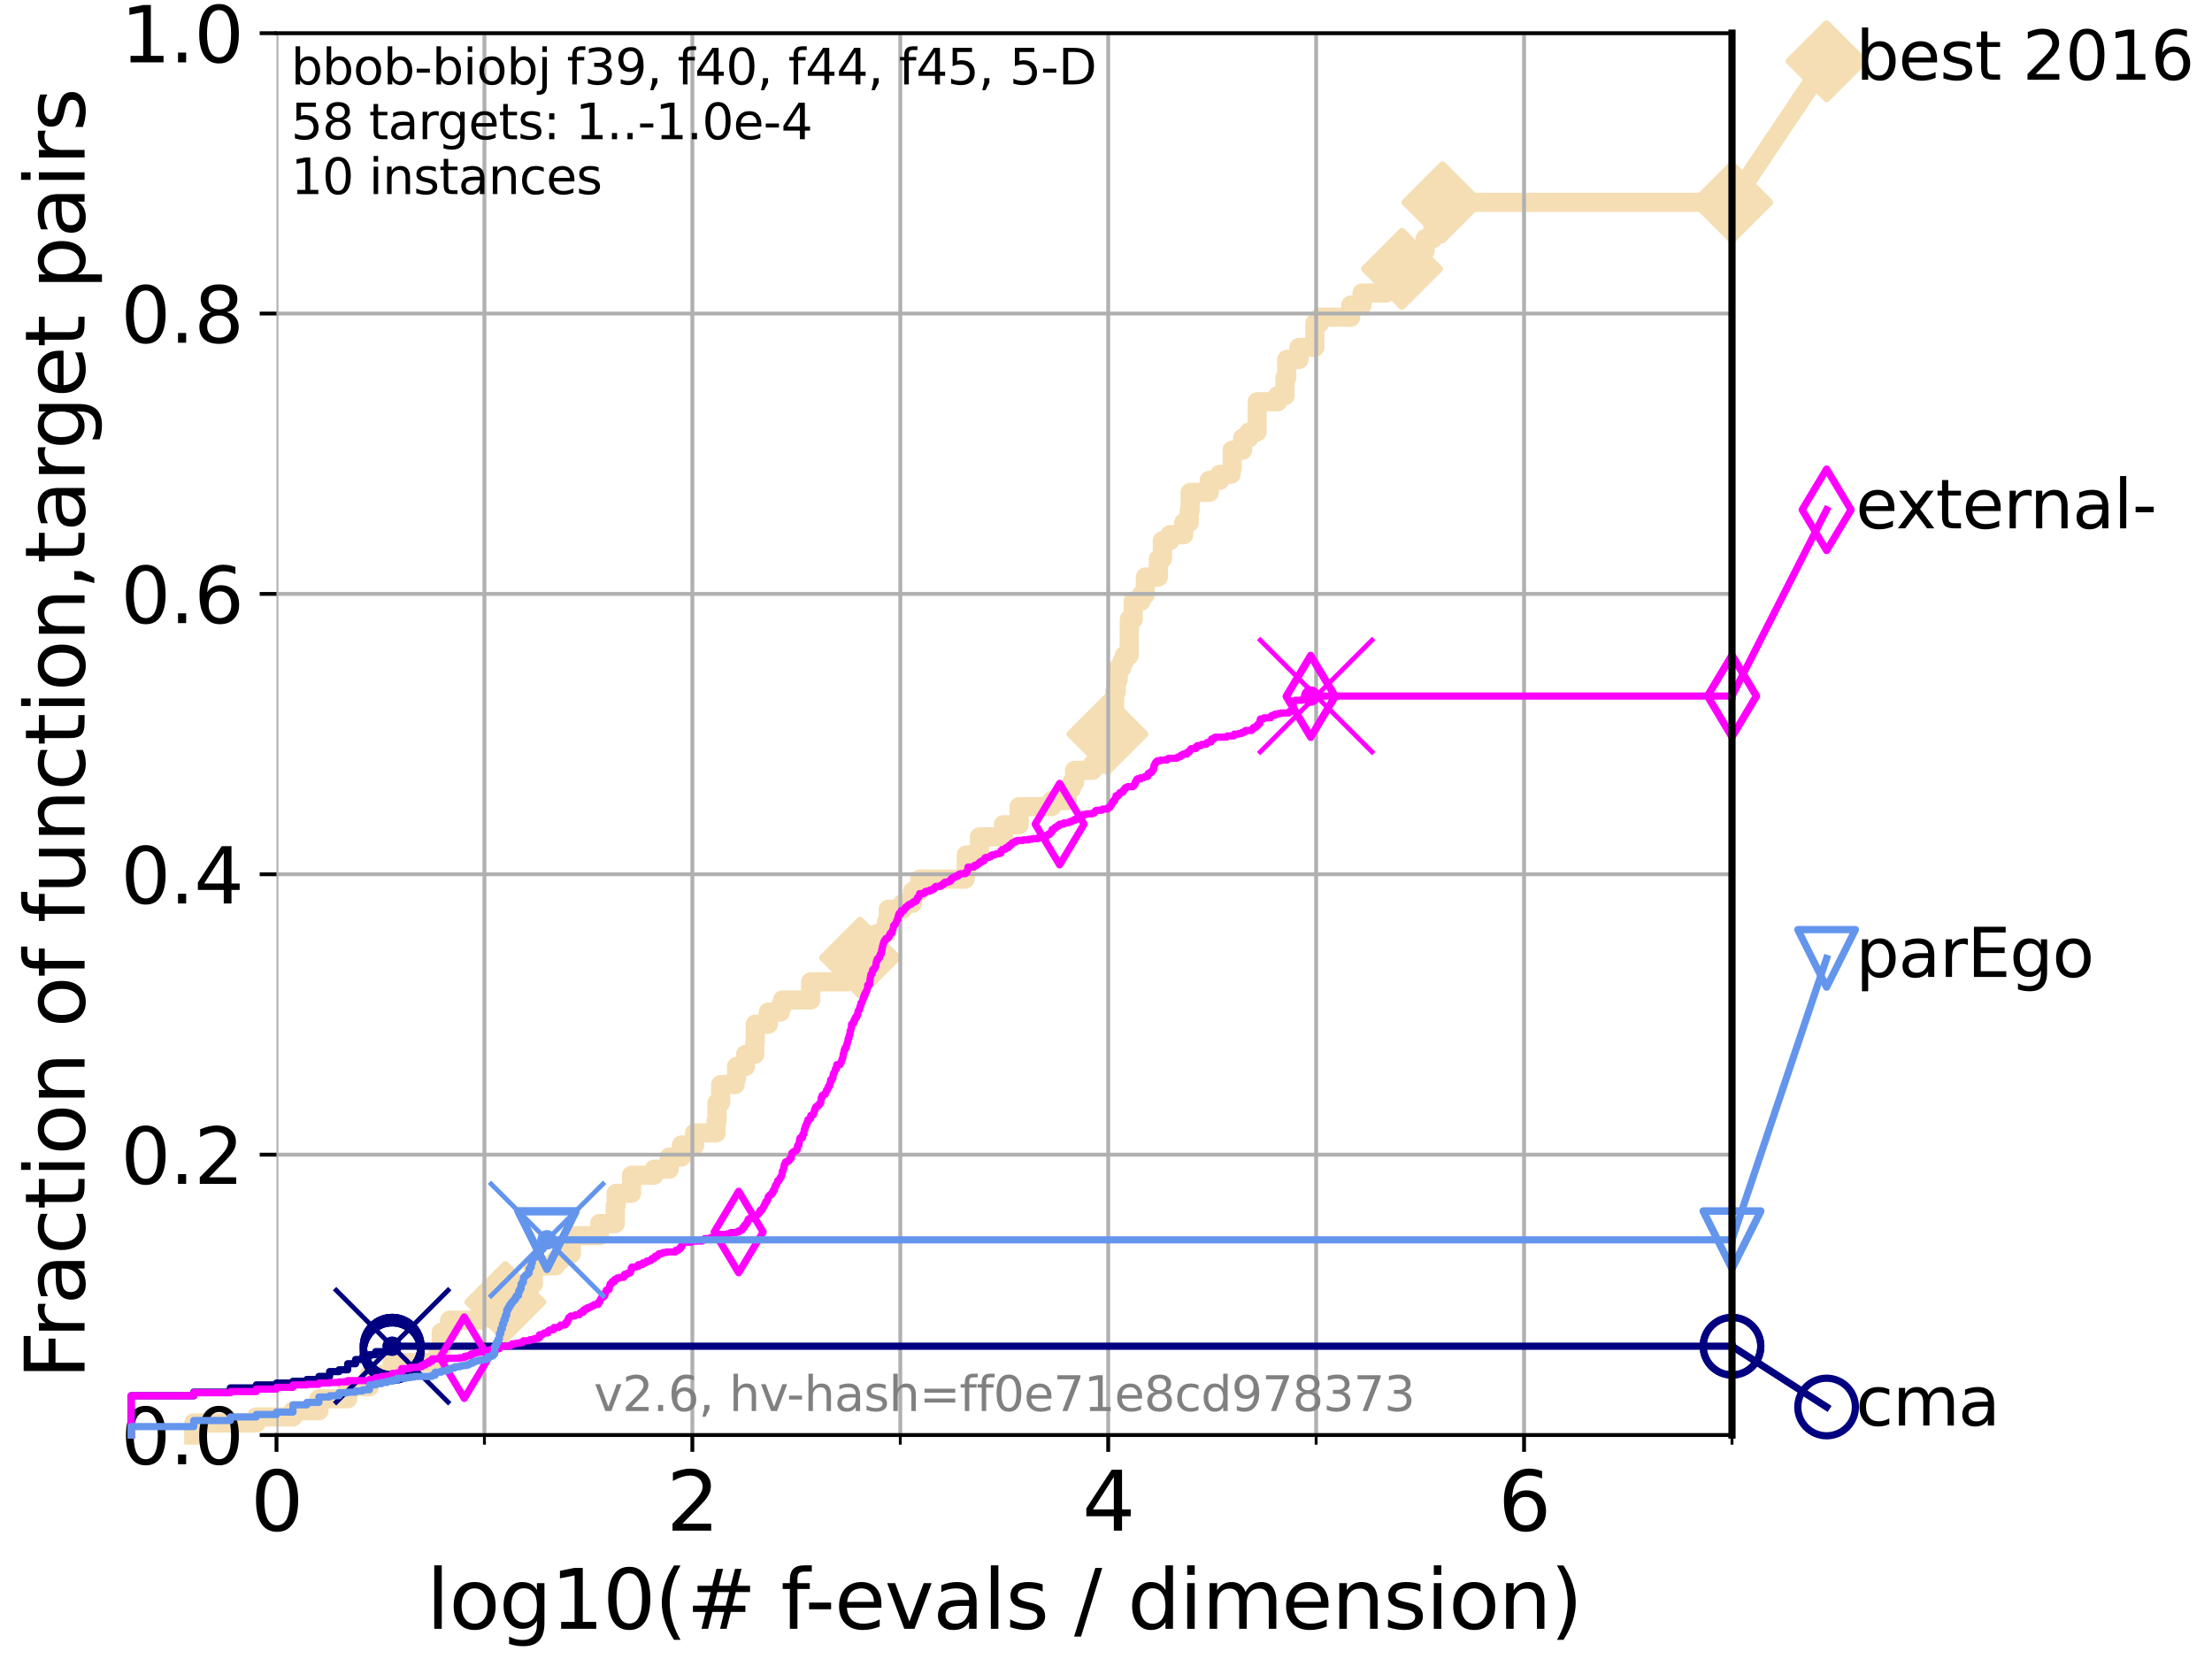 <?xml version="1.0" encoding="utf-8" standalone="no"?>
<!DOCTYPE svg PUBLIC "-//W3C//DTD SVG 1.1//EN"
  "http://www.w3.org/Graphics/SVG/1.1/DTD/svg11.dtd">
<svg xmlns:xlink="http://www.w3.org/1999/xlink" width="460.8pt" height="345.6pt" viewBox="0 0 460.8 345.6" xmlns="http://www.w3.org/2000/svg" version="1.1">
 <defs>
  <style type="text/css">*{stroke-linejoin: round; stroke-linecap: butt}</style>
 </defs>
 <g id="figure_1">
  <g id="patch_1">
   <path d="M 0 345.6 
L 460.8 345.6 
L 460.8 0 
L 0 0 
z
" style="fill: #ffffff"/>
  </g>
  <g id="axes_1">
   <g id="patch_2">
    <path d="M 57.6 298.944 
L 360.806 298.944 
L 360.806 6.912 
L 57.6 6.912 
z
" style="fill: #ffffff"/>
   </g>
   <g id="line2d_1">
    <path d="M 40.363 298.944 
L 40.363 296.426 
L 53.402 296.426 
L 53.402 295.168 
L 61.03 295.168 
L 61.03 293.909 
L 66.441 293.909 
L 66.441 291.391 
L 72.432 291.391 
L 72.432 288.874 
L 76.969 288.874 
L 76.969 286.356 
L 81.696 286.356 
L 81.696 283.839 
L 91.306 283.839 
L 91.306 281.321 
L 91.923 281.321 
L 91.923 277.545 
L 93.66 277.545 
L 93.66 275.028 
L 100.147 275.028 
L 100.147 271.251 
L 105.263 271.251 
L 105.263 268.734 
L 110.221 268.734 
L 110.221 267.475 
L 111.117 267.475 
L 111.117 263.699 
L 115.747 263.699 
L 115.747 262.44 
L 116.908 262.44 
L 116.908 261.181 
L 119.034 261.181 
L 119.034 257.405 
L 124.907 257.405 
L 124.907 254.887 
L 128.178 254.887 
L 128.178 251.111 
L 128.354 251.111 
L 128.354 248.594 
L 131.564 248.594 
L 131.564 244.817 
L 136.242 244.817 
L 136.242 243.559 
L 139.411 243.559 
L 139.411 241.041 
L 141.953 241.041 
L 141.953 238.524 
L 144.713 238.524 
L 144.713 236.006 
L 149.166 236.006 
L 149.166 233.489 
L 149.367 233.489 
L 149.367 229.712 
L 150.125 229.712 
L 150.125 225.936 
L 153.166 225.936 
L 153.166 224.677 
L 153.444 224.677 
L 153.444 222.16 
L 155.308 222.16 
L 155.308 219.642 
L 157.232 219.642 
L 157.232 217.125 
L 157.345 217.125 
L 157.345 213.348 
L 160.062 213.348 
L 160.062 210.831 
L 162.578 210.831 
L 162.578 209.572 
L 163.012 209.572 
L 163.012 208.313 
L 168.873 208.313 
L 168.873 204.537 
L 176.422 204.537 
L 176.422 202.02 
L 176.544 202.02 
L 176.544 199.502 
L 179.168 199.502 
L 179.168 198.243 
L 182.678 198.243 
L 182.678 194.467 
L 184.678 194.467 
L 184.678 191.95 
L 185.038 191.95 
L 185.038 189.432 
L 188.054 189.432 
L 188.054 188.173 
L 190.109 188.173 
L 190.109 185.656 
L 191.601 185.656 
L 191.601 183.138 
L 201.058 183.138 
L 201.058 181.879 
L 201.283 181.879 
L 201.283 178.103 
L 204.047 178.103 
L 204.047 174.327 
L 209.013 174.327 
L 209.013 171.809 
L 212.315 171.809 
L 212.315 168.033 
L 219.098 168.033 
L 219.098 166.774 
L 222.311 166.774 
L 222.311 164.257 
L 223.243 164.257 
L 223.243 162.998 
L 223.849 162.998 
L 223.849 160.481 
L 227.606 160.481 
L 227.606 159.222 
L 229.36 159.222 
L 229.36 156.704 
L 229.885 156.704 
L 229.885 152.928 
L 230.697 152.928 
L 230.697 149.152 
L 231.533 149.152 
L 231.533 147.893 
L 232.187 147.893 
L 232.187 144.117 
L 232.559 144.117 
L 232.559 141.599 
L 232.942 141.599 
L 232.942 139.082 
L 233.729 139.082 
L 233.729 137.823 
L 234.216 137.823 
L 234.216 136.564 
L 235.214 136.564 
L 235.257 129.012 
L 236.074 129.012 
L 236.074 125.235 
L 237.707 125.235 
L 237.707 123.977 
L 238.508 123.977 
L 238.615 120.2 
L 241.314 120.2 
L 241.314 116.424 
L 242.144 116.424 
L 242.144 112.648 
L 243.707 112.648 
L 243.707 111.389 
L 246.6 111.389 
L 246.6 108.871 
L 247.733 108.871 
L 247.733 106.354 
L 247.928 106.354 
L 247.928 102.578 
L 251.905 102.578 
L 251.905 100.06 
L 254.11 100.06 
L 254.11 98.801 
L 256.472 98.801 
L 256.472 97.543 
L 256.681 97.543 
L 256.681 93.766 
L 258.868 93.766 
L 258.868 91.249 
L 260.189 91.249 
L 260.189 89.99 
L 261.854 89.99 
L 261.92 83.696 
L 266.153 83.696 
L 266.153 82.438 
L 267.686 82.438 
L 267.686 78.661 
L 268.051 78.661 
L 268.051 74.885 
L 270.598 74.885 
L 270.598 72.367 
L 273.907 72.367 
L 273.916 67.332 
L 274.927 67.332 
L 274.927 66.074 
L 281.37 66.074 
L 281.37 63.556 
L 283.747 63.556 
L 283.747 61.039 
L 288.705 61.039 
L 288.705 57.262 
L 292.065 57.262 
L 292.065 56.004 
L 293.662 56.004 
L 293.662 54.745 
L 295.96 54.745 
L 295.96 52.227 
L 296.886 52.227 
L 296.886 49.71 
L 298.516 49.71 
L 298.516 45.934 
L 300.478 45.934 
L 300.478 42.157 
L 360.806 42.157 
L 360.806 42.157 
" style="fill: none; stroke: #f5deb3; stroke-width: 4; stroke-linecap: square"/>
   </g>
   <g id="line2d_2">
    <defs>
     <path id="m6f5d9428a0" d="M 0 7.778 
L 7.778 0 
L 0 -7.778 
L -7.778 0 
z
" style="stroke: #f5deb3; stroke-width: 1.5; stroke-linejoin: miter"/>
    </defs>
    <g>
     <use xlink:href="#m6f5d9428a0" x="105.263" y="271.251" style="fill: #f5deb3; stroke: #f5deb3; stroke-width: 1.5; stroke-linejoin: miter"/>
     <use xlink:href="#m6f5d9428a0" x="179.168" y="199.502" style="fill: #f5deb3; stroke: #f5deb3; stroke-width: 1.5; stroke-linejoin: miter"/>
     <use xlink:href="#m6f5d9428a0" x="230.697" y="152.928" style="fill: #f5deb3; stroke: #f5deb3; stroke-width: 1.5; stroke-linejoin: miter"/>
     <use xlink:href="#m6f5d9428a0" x="292.065" y="56.004" style="fill: #f5deb3; stroke: #f5deb3; stroke-width: 1.5; stroke-linejoin: miter"/>
     <use xlink:href="#m6f5d9428a0" x="300.478" y="42.157" style="fill: #f5deb3; stroke: #f5deb3; stroke-width: 1.5; stroke-linejoin: miter"/>
     <use xlink:href="#m6f5d9428a0" x="360.806" y="42.157" style="fill: #f5deb3; stroke: #f5deb3; stroke-width: 1.5; stroke-linejoin: miter"/>
    </g>
   </g>
   <g id="line2d_3">
    <path style="fill: none; stroke: #f5deb3; stroke-width: 4; stroke-linecap: square"/>
    <g/>
   </g>
   <g id="line2d_4">
    <path d="M 360.806 42.157 
L 380.515 12.753 
" style="fill: none; stroke: #f5deb3; stroke-width: 4; stroke-linecap: square"/>
    <g>
     <use xlink:href="#m6f5d9428a0" x="360.806" y="42.157" style="fill: #f5deb3; stroke: #f5deb3; stroke-width: 1.5; stroke-linejoin: miter"/>
     <use xlink:href="#m6f5d9428a0" x="380.515" y="12.753" style="fill: #f5deb3; stroke: #f5deb3; stroke-width: 1.5; stroke-linejoin: miter"/>
    </g>
   </g>
   <g id="matplotlib.axis_1">
    <g id="xtick_1">
     <g id="line2d_5">
      <path d="M 57.6 298.944 
L 57.6 6.912 
" clip-path="url(#p1929ea8119)" style="fill: none; stroke: #b0b0b0; stroke-width: 0.8; stroke-linecap: square"/>
     </g>
     <g id="line2d_6">
      <defs>
       <path id="m4e2a709c40" d="M 0 0 
L 0 3.5 
" style="stroke: #000000; stroke-width: 0.8"/>
      </defs>
      <g>
       <use xlink:href="#m4e2a709c40" x="57.6" y="298.944" style="stroke: #000000; stroke-width: 0.8"/>
      </g>
     </g>
     <g id="text_1">
      <!-- 0 -->
      <g transform="translate(52.192 318.861)scale(0.17 -0.17)">
       <defs>
        <path id="DejaVuSans-30" d="M 2034 4250 
Q 1547 4250 1301 3770 
Q 1056 3291 1056 2328 
Q 1056 1369 1301 889 
Q 1547 409 2034 409 
Q 2525 409 2770 889 
Q 3016 1369 3016 2328 
Q 3016 3291 2770 3770 
Q 2525 4250 2034 4250 
z
M 2034 4750 
Q 2819 4750 3233 4129 
Q 3647 3509 3647 2328 
Q 3647 1150 3233 529 
Q 2819 -91 2034 -91 
Q 1250 -91 836 529 
Q 422 1150 422 2328 
Q 422 3509 836 4129 
Q 1250 4750 2034 4750 
z
" transform="scale(0.016)"/>
       </defs>
       <use xlink:href="#DejaVuSans-30"/>
      </g>
     </g>
    </g>
    <g id="xtick_2">
     <g id="line2d_7">
      <path d="M 144.23 298.944 
L 144.23 6.912 
" clip-path="url(#p1929ea8119)" style="fill: none; stroke: #b0b0b0; stroke-width: 0.8; stroke-linecap: square"/>
     </g>
     <g id="line2d_8">
      <g>
       <use xlink:href="#m4e2a709c40" x="144.23" y="298.944" style="stroke: #000000; stroke-width: 0.8"/>
      </g>
     </g>
     <g id="text_2">
      <!-- 2 -->
      <g transform="translate(138.822 318.861)scale(0.17 -0.17)">
       <defs>
        <path id="DejaVuSans-32" d="M 1228 531 
L 3431 531 
L 3431 0 
L 469 0 
L 469 531 
Q 828 903 1448 1529 
Q 2069 2156 2228 2338 
Q 2531 2678 2651 2914 
Q 2772 3150 2772 3378 
Q 2772 3750 2511 3984 
Q 2250 4219 1831 4219 
Q 1534 4219 1204 4116 
Q 875 4013 500 3803 
L 500 4441 
Q 881 4594 1212 4672 
Q 1544 4750 1819 4750 
Q 2544 4750 2975 4387 
Q 3406 4025 3406 3419 
Q 3406 3131 3298 2873 
Q 3191 2616 2906 2266 
Q 2828 2175 2409 1742 
Q 1991 1309 1228 531 
z
" transform="scale(0.016)"/>
       </defs>
       <use xlink:href="#DejaVuSans-32"/>
      </g>
     </g>
    </g>
    <g id="xtick_3">
     <g id="line2d_9">
      <path d="M 230.861 298.944 
L 230.861 6.912 
" clip-path="url(#p1929ea8119)" style="fill: none; stroke: #b0b0b0; stroke-width: 0.8; stroke-linecap: square"/>
     </g>
     <g id="line2d_10">
      <g>
       <use xlink:href="#m4e2a709c40" x="230.861" y="298.944" style="stroke: #000000; stroke-width: 0.8"/>
      </g>
     </g>
     <g id="text_3">
      <!-- 4 -->
      <g transform="translate(225.453 318.861)scale(0.17 -0.17)">
       <defs>
        <path id="DejaVuSans-34" d="M 2419 4116 
L 825 1625 
L 2419 1625 
L 2419 4116 
z
M 2253 4666 
L 3047 4666 
L 3047 1625 
L 3713 1625 
L 3713 1100 
L 3047 1100 
L 3047 0 
L 2419 0 
L 2419 1100 
L 313 1100 
L 313 1709 
L 2253 4666 
z
" transform="scale(0.016)"/>
       </defs>
       <use xlink:href="#DejaVuSans-34"/>
      </g>
     </g>
    </g>
    <g id="xtick_4">
     <g id="line2d_11">
      <path d="M 317.491 298.944 
L 317.491 6.912 
" clip-path="url(#p1929ea8119)" style="fill: none; stroke: #b0b0b0; stroke-width: 0.8; stroke-linecap: square"/>
     </g>
     <g id="line2d_12">
      <g>
       <use xlink:href="#m4e2a709c40" x="317.491" y="298.944" style="stroke: #000000; stroke-width: 0.8"/>
      </g>
     </g>
     <g id="text_4">
      <!-- 6 -->
      <g transform="translate(312.083 318.861)scale(0.17 -0.17)">
       <defs>
        <path id="DejaVuSans-36" d="M 2113 2584 
Q 1688 2584 1439 2293 
Q 1191 2003 1191 1497 
Q 1191 994 1439 701 
Q 1688 409 2113 409 
Q 2538 409 2786 701 
Q 3034 994 3034 1497 
Q 3034 2003 2786 2293 
Q 2538 2584 2113 2584 
z
M 3366 4563 
L 3366 3988 
Q 3128 4100 2886 4159 
Q 2644 4219 2406 4219 
Q 1781 4219 1451 3797 
Q 1122 3375 1075 2522 
Q 1259 2794 1537 2939 
Q 1816 3084 2150 3084 
Q 2853 3084 3261 2657 
Q 3669 2231 3669 1497 
Q 3669 778 3244 343 
Q 2819 -91 2113 -91 
Q 1303 -91 875 529 
Q 447 1150 447 2328 
Q 447 3434 972 4092 
Q 1497 4750 2381 4750 
Q 2619 4750 2861 4703 
Q 3103 4656 3366 4563 
z
" transform="scale(0.016)"/>
       </defs>
       <use xlink:href="#DejaVuSans-36"/>
      </g>
     </g>
    </g>
    <g id="xtick_5">
     <g id="line2d_13">
      <path d="M 100.915 298.944 
L 100.915 6.912 
" clip-path="url(#p1929ea8119)" style="fill: none; stroke: #b0b0b0; stroke-width: 0.8; stroke-linecap: square"/>
     </g>
     <g id="line2d_14">
      <defs>
       <path id="maf2e8c4593" d="M 0 0 
L 0 2 
" style="stroke: #000000; stroke-width: 0.6"/>
      </defs>
      <g>
       <use xlink:href="#maf2e8c4593" x="100.915" y="298.944" style="stroke: #000000; stroke-width: 0.6"/>
      </g>
     </g>
    </g>
    <g id="xtick_6">
     <g id="line2d_15">
      <path d="M 187.546 298.944 
L 187.546 6.912 
" clip-path="url(#p1929ea8119)" style="fill: none; stroke: #b0b0b0; stroke-width: 0.8; stroke-linecap: square"/>
     </g>
     <g id="line2d_16">
      <g>
       <use xlink:href="#maf2e8c4593" x="187.546" y="298.944" style="stroke: #000000; stroke-width: 0.6"/>
      </g>
     </g>
    </g>
    <g id="xtick_7">
     <g id="line2d_17">
      <path d="M 274.176 298.944 
L 274.176 6.912 
" clip-path="url(#p1929ea8119)" style="fill: none; stroke: #b0b0b0; stroke-width: 0.8; stroke-linecap: square"/>
     </g>
     <g id="line2d_18">
      <g>
       <use xlink:href="#maf2e8c4593" x="274.176" y="298.944" style="stroke: #000000; stroke-width: 0.6"/>
      </g>
     </g>
    </g>
    <g id="xtick_8">
     <g id="line2d_19">
      <path d="M 360.806 298.944 
L 360.806 6.912 
" clip-path="url(#p1929ea8119)" style="fill: none; stroke: #b0b0b0; stroke-width: 0.8; stroke-linecap: square"/>
     </g>
     <g id="line2d_20">
      <g>
       <use xlink:href="#maf2e8c4593" x="360.806" y="298.944" style="stroke: #000000; stroke-width: 0.6"/>
      </g>
     </g>
    </g>
    <g id="text_5">
     <!-- log10(# f-evals / dimension) -->
     <g transform="translate(88.823 339.314)scale(0.17 -0.17)">
      <defs>
       <path id="DejaVuSans-6c" d="M 603 4863 
L 1178 4863 
L 1178 0 
L 603 0 
L 603 4863 
z
" transform="scale(0.016)"/>
       <path id="DejaVuSans-6f" d="M 1959 3097 
Q 1497 3097 1228 2736 
Q 959 2375 959 1747 
Q 959 1119 1226 758 
Q 1494 397 1959 397 
Q 2419 397 2687 759 
Q 2956 1122 2956 1747 
Q 2956 2369 2687 2733 
Q 2419 3097 1959 3097 
z
M 1959 3584 
Q 2709 3584 3137 3096 
Q 3566 2609 3566 1747 
Q 3566 888 3137 398 
Q 2709 -91 1959 -91 
Q 1206 -91 779 398 
Q 353 888 353 1747 
Q 353 2609 779 3096 
Q 1206 3584 1959 3584 
z
" transform="scale(0.016)"/>
       <path id="DejaVuSans-67" d="M 2906 1791 
Q 2906 2416 2648 2759 
Q 2391 3103 1925 3103 
Q 1463 3103 1205 2759 
Q 947 2416 947 1791 
Q 947 1169 1205 825 
Q 1463 481 1925 481 
Q 2391 481 2648 825 
Q 2906 1169 2906 1791 
z
M 3481 434 
Q 3481 -459 3084 -895 
Q 2688 -1331 1869 -1331 
Q 1566 -1331 1297 -1286 
Q 1028 -1241 775 -1147 
L 775 -588 
Q 1028 -725 1275 -790 
Q 1522 -856 1778 -856 
Q 2344 -856 2625 -561 
Q 2906 -266 2906 331 
L 2906 616 
Q 2728 306 2450 153 
Q 2172 0 1784 0 
Q 1141 0 747 490 
Q 353 981 353 1791 
Q 353 2603 747 3093 
Q 1141 3584 1784 3584 
Q 2172 3584 2450 3431 
Q 2728 3278 2906 2969 
L 2906 3500 
L 3481 3500 
L 3481 434 
z
" transform="scale(0.016)"/>
       <path id="DejaVuSans-31" d="M 794 531 
L 1825 531 
L 1825 4091 
L 703 3866 
L 703 4441 
L 1819 4666 
L 2450 4666 
L 2450 531 
L 3481 531 
L 3481 0 
L 794 0 
L 794 531 
z
" transform="scale(0.016)"/>
       <path id="DejaVuSans-28" d="M 1984 4856 
Q 1566 4138 1362 3434 
Q 1159 2731 1159 2009 
Q 1159 1288 1364 580 
Q 1569 -128 1984 -844 
L 1484 -844 
Q 1016 -109 783 600 
Q 550 1309 550 2009 
Q 550 2706 781 3412 
Q 1013 4119 1484 4856 
L 1984 4856 
z
" transform="scale(0.016)"/>
       <path id="DejaVuSans-23" d="M 3272 2816 
L 2363 2816 
L 2100 1772 
L 3016 1772 
L 3272 2816 
z
M 2803 4594 
L 2478 3297 
L 3391 3297 
L 3719 4594 
L 4219 4594 
L 3897 3297 
L 4872 3297 
L 4872 2816 
L 3775 2816 
L 3519 1772 
L 4513 1772 
L 4513 1294 
L 3397 1294 
L 3072 0 
L 2572 0 
L 2894 1294 
L 1978 1294 
L 1656 0 
L 1153 0 
L 1478 1294 
L 494 1294 
L 494 1772 
L 1594 1772 
L 1856 2816 
L 850 2816 
L 850 3297 
L 1978 3297 
L 2297 4594 
L 2803 4594 
z
" transform="scale(0.016)"/>
       <path id="DejaVuSans-20" transform="scale(0.016)"/>
       <path id="DejaVuSans-66" d="M 2375 4863 
L 2375 4384 
L 1825 4384 
Q 1516 4384 1395 4259 
Q 1275 4134 1275 3809 
L 1275 3500 
L 2222 3500 
L 2222 3053 
L 1275 3053 
L 1275 0 
L 697 0 
L 697 3053 
L 147 3053 
L 147 3500 
L 697 3500 
L 697 3744 
Q 697 4328 969 4595 
Q 1241 4863 1831 4863 
L 2375 4863 
z
" transform="scale(0.016)"/>
       <path id="DejaVuSans-2d" d="M 313 2009 
L 1997 2009 
L 1997 1497 
L 313 1497 
L 313 2009 
z
" transform="scale(0.016)"/>
       <path id="DejaVuSans-65" d="M 3597 1894 
L 3597 1613 
L 953 1613 
Q 991 1019 1311 708 
Q 1631 397 2203 397 
Q 2534 397 2845 478 
Q 3156 559 3463 722 
L 3463 178 
Q 3153 47 2828 -22 
Q 2503 -91 2169 -91 
Q 1331 -91 842 396 
Q 353 884 353 1716 
Q 353 2575 817 3079 
Q 1281 3584 2069 3584 
Q 2775 3584 3186 3129 
Q 3597 2675 3597 1894 
z
M 3022 2063 
Q 3016 2534 2758 2815 
Q 2500 3097 2075 3097 
Q 1594 3097 1305 2825 
Q 1016 2553 972 2059 
L 3022 2063 
z
" transform="scale(0.016)"/>
       <path id="DejaVuSans-76" d="M 191 3500 
L 800 3500 
L 1894 563 
L 2988 3500 
L 3597 3500 
L 2284 0 
L 1503 0 
L 191 3500 
z
" transform="scale(0.016)"/>
       <path id="DejaVuSans-61" d="M 2194 1759 
Q 1497 1759 1228 1600 
Q 959 1441 959 1056 
Q 959 750 1161 570 
Q 1363 391 1709 391 
Q 2188 391 2477 730 
Q 2766 1069 2766 1631 
L 2766 1759 
L 2194 1759 
z
M 3341 1997 
L 3341 0 
L 2766 0 
L 2766 531 
Q 2569 213 2275 61 
Q 1981 -91 1556 -91 
Q 1019 -91 701 211 
Q 384 513 384 1019 
Q 384 1609 779 1909 
Q 1175 2209 1959 2209 
L 2766 2209 
L 2766 2266 
Q 2766 2663 2505 2880 
Q 2244 3097 1772 3097 
Q 1472 3097 1187 3025 
Q 903 2953 641 2809 
L 641 3341 
Q 956 3463 1253 3523 
Q 1550 3584 1831 3584 
Q 2591 3584 2966 3190 
Q 3341 2797 3341 1997 
z
" transform="scale(0.016)"/>
       <path id="DejaVuSans-73" d="M 2834 3397 
L 2834 2853 
Q 2591 2978 2328 3040 
Q 2066 3103 1784 3103 
Q 1356 3103 1142 2972 
Q 928 2841 928 2578 
Q 928 2378 1081 2264 
Q 1234 2150 1697 2047 
L 1894 2003 
Q 2506 1872 2764 1633 
Q 3022 1394 3022 966 
Q 3022 478 2636 193 
Q 2250 -91 1575 -91 
Q 1294 -91 989 -36 
Q 684 19 347 128 
L 347 722 
Q 666 556 975 473 
Q 1284 391 1588 391 
Q 1994 391 2212 530 
Q 2431 669 2431 922 
Q 2431 1156 2273 1281 
Q 2116 1406 1581 1522 
L 1381 1569 
Q 847 1681 609 1914 
Q 372 2147 372 2553 
Q 372 3047 722 3315 
Q 1072 3584 1716 3584 
Q 2034 3584 2315 3537 
Q 2597 3491 2834 3397 
z
" transform="scale(0.016)"/>
       <path id="DejaVuSans-2f" d="M 1625 4666 
L 2156 4666 
L 531 -594 
L 0 -594 
L 1625 4666 
z
" transform="scale(0.016)"/>
       <path id="DejaVuSans-64" d="M 2906 2969 
L 2906 4863 
L 3481 4863 
L 3481 0 
L 2906 0 
L 2906 525 
Q 2725 213 2448 61 
Q 2172 -91 1784 -91 
Q 1150 -91 751 415 
Q 353 922 353 1747 
Q 353 2572 751 3078 
Q 1150 3584 1784 3584 
Q 2172 3584 2448 3432 
Q 2725 3281 2906 2969 
z
M 947 1747 
Q 947 1113 1208 752 
Q 1469 391 1925 391 
Q 2381 391 2643 752 
Q 2906 1113 2906 1747 
Q 2906 2381 2643 2742 
Q 2381 3103 1925 3103 
Q 1469 3103 1208 2742 
Q 947 2381 947 1747 
z
" transform="scale(0.016)"/>
       <path id="DejaVuSans-69" d="M 603 3500 
L 1178 3500 
L 1178 0 
L 603 0 
L 603 3500 
z
M 603 4863 
L 1178 4863 
L 1178 4134 
L 603 4134 
L 603 4863 
z
" transform="scale(0.016)"/>
       <path id="DejaVuSans-6d" d="M 3328 2828 
Q 3544 3216 3844 3400 
Q 4144 3584 4550 3584 
Q 5097 3584 5394 3201 
Q 5691 2819 5691 2113 
L 5691 0 
L 5113 0 
L 5113 2094 
Q 5113 2597 4934 2840 
Q 4756 3084 4391 3084 
Q 3944 3084 3684 2787 
Q 3425 2491 3425 1978 
L 3425 0 
L 2847 0 
L 2847 2094 
Q 2847 2600 2669 2842 
Q 2491 3084 2119 3084 
Q 1678 3084 1418 2786 
Q 1159 2488 1159 1978 
L 1159 0 
L 581 0 
L 581 3500 
L 1159 3500 
L 1159 2956 
Q 1356 3278 1631 3431 
Q 1906 3584 2284 3584 
Q 2666 3584 2933 3390 
Q 3200 3197 3328 2828 
z
" transform="scale(0.016)"/>
       <path id="DejaVuSans-6e" d="M 3513 2113 
L 3513 0 
L 2938 0 
L 2938 2094 
Q 2938 2591 2744 2837 
Q 2550 3084 2163 3084 
Q 1697 3084 1428 2787 
Q 1159 2491 1159 1978 
L 1159 0 
L 581 0 
L 581 3500 
L 1159 3500 
L 1159 2956 
Q 1366 3272 1645 3428 
Q 1925 3584 2291 3584 
Q 2894 3584 3203 3211 
Q 3513 2838 3513 2113 
z
" transform="scale(0.016)"/>
       <path id="DejaVuSans-29" d="M 513 4856 
L 1013 4856 
Q 1481 4119 1714 3412 
Q 1947 2706 1947 2009 
Q 1947 1309 1714 600 
Q 1481 -109 1013 -844 
L 513 -844 
Q 928 -128 1133 580 
Q 1338 1288 1338 2009 
Q 1338 2731 1133 3434 
Q 928 4138 513 4856 
z
" transform="scale(0.016)"/>
      </defs>
      <use xlink:href="#DejaVuSans-6c"/>
      <use xlink:href="#DejaVuSans-6f" x="27.783"/>
      <use xlink:href="#DejaVuSans-67" x="88.965"/>
      <use xlink:href="#DejaVuSans-31" x="152.441"/>
      <use xlink:href="#DejaVuSans-30" x="216.064"/>
      <use xlink:href="#DejaVuSans-28" x="279.688"/>
      <use xlink:href="#DejaVuSans-23" x="318.701"/>
      <use xlink:href="#DejaVuSans-20" x="402.49"/>
      <use xlink:href="#DejaVuSans-66" x="434.277"/>
      <use xlink:href="#DejaVuSans-2d" x="463.982"/>
      <use xlink:href="#DejaVuSans-65" x="500.066"/>
      <use xlink:href="#DejaVuSans-76" x="561.59"/>
      <use xlink:href="#DejaVuSans-61" x="620.77"/>
      <use xlink:href="#DejaVuSans-6c" x="682.049"/>
      <use xlink:href="#DejaVuSans-73" x="709.832"/>
      <use xlink:href="#DejaVuSans-20" x="761.932"/>
      <use xlink:href="#DejaVuSans-2f" x="793.719"/>
      <use xlink:href="#DejaVuSans-20" x="827.41"/>
      <use xlink:href="#DejaVuSans-64" x="859.197"/>
      <use xlink:href="#DejaVuSans-69" x="922.674"/>
      <use xlink:href="#DejaVuSans-6d" x="950.457"/>
      <use xlink:href="#DejaVuSans-65" x="1047.869"/>
      <use xlink:href="#DejaVuSans-6e" x="1109.393"/>
      <use xlink:href="#DejaVuSans-73" x="1172.771"/>
      <use xlink:href="#DejaVuSans-69" x="1224.871"/>
      <use xlink:href="#DejaVuSans-6f" x="1252.654"/>
      <use xlink:href="#DejaVuSans-6e" x="1313.836"/>
      <use xlink:href="#DejaVuSans-29" x="1377.215"/>
     </g>
    </g>
   </g>
   <g id="matplotlib.axis_2">
    <g id="ytick_1">
     <g id="line2d_21">
      <path d="M 57.6 298.944 
L 360.806 298.944 
" clip-path="url(#p1929ea8119)" style="fill: none; stroke: #b0b0b0; stroke-width: 0.8; stroke-linecap: square"/>
     </g>
     <g id="line2d_22">
      <defs>
       <path id="m9c477cc724" d="M 0 0 
L -3.5 0 
" style="stroke: #000000; stroke-width: 0.8"/>
      </defs>
      <g>
       <use xlink:href="#m9c477cc724" x="57.6" y="298.944" style="stroke: #000000; stroke-width: 0.8"/>
      </g>
     </g>
     <g id="text_6">
      <!-- 0.0 -->
      <g transform="translate(25.155 305.023)scale(0.16 -0.16)">
       <defs>
        <path id="DejaVuSans-2e" d="M 684 794 
L 1344 794 
L 1344 0 
L 684 0 
L 684 794 
z
" transform="scale(0.016)"/>
       </defs>
       <use xlink:href="#DejaVuSans-30"/>
       <use xlink:href="#DejaVuSans-2e" x="63.623"/>
       <use xlink:href="#DejaVuSans-30" x="95.41"/>
      </g>
     </g>
    </g>
    <g id="ytick_2">
     <g id="line2d_23">
      <path d="M 57.6 240.538 
L 360.806 240.538 
" clip-path="url(#p1929ea8119)" style="fill: none; stroke: #b0b0b0; stroke-width: 0.8; stroke-linecap: square"/>
     </g>
     <g id="line2d_24">
      <g>
       <use xlink:href="#m9c477cc724" x="57.6" y="240.538" style="stroke: #000000; stroke-width: 0.8"/>
      </g>
     </g>
     <g id="text_7">
      <!-- 0.2 -->
      <g transform="translate(25.155 246.616)scale(0.16 -0.16)">
       <use xlink:href="#DejaVuSans-30"/>
       <use xlink:href="#DejaVuSans-2e" x="63.623"/>
       <use xlink:href="#DejaVuSans-32" x="95.41"/>
      </g>
     </g>
    </g>
    <g id="ytick_3">
     <g id="line2d_25">
      <path d="M 57.6 182.131 
L 360.806 182.131 
" clip-path="url(#p1929ea8119)" style="fill: none; stroke: #b0b0b0; stroke-width: 0.8; stroke-linecap: square"/>
     </g>
     <g id="line2d_26">
      <g>
       <use xlink:href="#m9c477cc724" x="57.6" y="182.131" style="stroke: #000000; stroke-width: 0.8"/>
      </g>
     </g>
     <g id="text_8">
      <!-- 0.4 -->
      <g transform="translate(25.155 188.21)scale(0.16 -0.16)">
       <use xlink:href="#DejaVuSans-30"/>
       <use xlink:href="#DejaVuSans-2e" x="63.623"/>
       <use xlink:href="#DejaVuSans-34" x="95.41"/>
      </g>
     </g>
    </g>
    <g id="ytick_4">
     <g id="line2d_27">
      <path d="M 57.6 123.725 
L 360.806 123.725 
" clip-path="url(#p1929ea8119)" style="fill: none; stroke: #b0b0b0; stroke-width: 0.8; stroke-linecap: square"/>
     </g>
     <g id="line2d_28">
      <g>
       <use xlink:href="#m9c477cc724" x="57.6" y="123.725" style="stroke: #000000; stroke-width: 0.8"/>
      </g>
     </g>
     <g id="text_9">
      <!-- 0.6 -->
      <g transform="translate(25.155 129.804)scale(0.16 -0.16)">
       <use xlink:href="#DejaVuSans-30"/>
       <use xlink:href="#DejaVuSans-2e" x="63.623"/>
       <use xlink:href="#DejaVuSans-36" x="95.41"/>
      </g>
     </g>
    </g>
    <g id="ytick_5">
     <g id="line2d_29">
      <path d="M 57.6 65.318 
L 360.806 65.318 
" clip-path="url(#p1929ea8119)" style="fill: none; stroke: #b0b0b0; stroke-width: 0.8; stroke-linecap: square"/>
     </g>
     <g id="line2d_30">
      <g>
       <use xlink:href="#m9c477cc724" x="57.6" y="65.318" style="stroke: #000000; stroke-width: 0.8"/>
      </g>
     </g>
     <g id="text_10">
      <!-- 0.8 -->
      <g transform="translate(25.155 71.397)scale(0.16 -0.16)">
       <defs>
        <path id="DejaVuSans-38" d="M 2034 2216 
Q 1584 2216 1326 1975 
Q 1069 1734 1069 1313 
Q 1069 891 1326 650 
Q 1584 409 2034 409 
Q 2484 409 2743 651 
Q 3003 894 3003 1313 
Q 3003 1734 2745 1975 
Q 2488 2216 2034 2216 
z
M 1403 2484 
Q 997 2584 770 2862 
Q 544 3141 544 3541 
Q 544 4100 942 4425 
Q 1341 4750 2034 4750 
Q 2731 4750 3128 4425 
Q 3525 4100 3525 3541 
Q 3525 3141 3298 2862 
Q 3072 2584 2669 2484 
Q 3125 2378 3379 2068 
Q 3634 1759 3634 1313 
Q 3634 634 3220 271 
Q 2806 -91 2034 -91 
Q 1263 -91 848 271 
Q 434 634 434 1313 
Q 434 1759 690 2068 
Q 947 2378 1403 2484 
z
M 1172 3481 
Q 1172 3119 1398 2916 
Q 1625 2713 2034 2713 
Q 2441 2713 2670 2916 
Q 2900 3119 2900 3481 
Q 2900 3844 2670 4047 
Q 2441 4250 2034 4250 
Q 1625 4250 1398 4047 
Q 1172 3844 1172 3481 
z
" transform="scale(0.016)"/>
       </defs>
       <use xlink:href="#DejaVuSans-30"/>
       <use xlink:href="#DejaVuSans-2e" x="63.623"/>
       <use xlink:href="#DejaVuSans-38" x="95.41"/>
      </g>
     </g>
    </g>
    <g id="ytick_6">
     <g id="line2d_31">
      <path d="M 57.6 6.912 
L 360.806 6.912 
" clip-path="url(#p1929ea8119)" style="fill: none; stroke: #b0b0b0; stroke-width: 0.8; stroke-linecap: square"/>
     </g>
     <g id="line2d_32">
      <g>
       <use xlink:href="#m9c477cc724" x="57.6" y="6.912" style="stroke: #000000; stroke-width: 0.8"/>
      </g>
     </g>
     <g id="text_11">
      <!-- 1.0 -->
      <g transform="translate(25.155 12.991)scale(0.16 -0.16)">
       <use xlink:href="#DejaVuSans-31"/>
       <use xlink:href="#DejaVuSans-2e" x="63.623"/>
       <use xlink:href="#DejaVuSans-30" x="95.41"/>
      </g>
     </g>
    </g>
    <g id="text_12">
     <!-- Fraction of function,target pairs -->
     <g transform="translate(17.62 287.313)rotate(-90)scale(0.17 -0.17)">
      <defs>
       <path id="DejaVuSans-46" d="M 628 4666 
L 3309 4666 
L 3309 4134 
L 1259 4134 
L 1259 2759 
L 3109 2759 
L 3109 2228 
L 1259 2228 
L 1259 0 
L 628 0 
L 628 4666 
z
" transform="scale(0.016)"/>
       <path id="DejaVuSans-72" d="M 2631 2963 
Q 2534 3019 2420 3045 
Q 2306 3072 2169 3072 
Q 1681 3072 1420 2755 
Q 1159 2438 1159 1844 
L 1159 0 
L 581 0 
L 581 3500 
L 1159 3500 
L 1159 2956 
Q 1341 3275 1631 3429 
Q 1922 3584 2338 3584 
Q 2397 3584 2469 3576 
Q 2541 3569 2628 3553 
L 2631 2963 
z
" transform="scale(0.016)"/>
       <path id="DejaVuSans-63" d="M 3122 3366 
L 3122 2828 
Q 2878 2963 2633 3030 
Q 2388 3097 2138 3097 
Q 1578 3097 1268 2742 
Q 959 2388 959 1747 
Q 959 1106 1268 751 
Q 1578 397 2138 397 
Q 2388 397 2633 464 
Q 2878 531 3122 666 
L 3122 134 
Q 2881 22 2623 -34 
Q 2366 -91 2075 -91 
Q 1284 -91 818 406 
Q 353 903 353 1747 
Q 353 2603 823 3093 
Q 1294 3584 2113 3584 
Q 2378 3584 2631 3529 
Q 2884 3475 3122 3366 
z
" transform="scale(0.016)"/>
       <path id="DejaVuSans-74" d="M 1172 4494 
L 1172 3500 
L 2356 3500 
L 2356 3053 
L 1172 3053 
L 1172 1153 
Q 1172 725 1289 603 
Q 1406 481 1766 481 
L 2356 481 
L 2356 0 
L 1766 0 
Q 1100 0 847 248 
Q 594 497 594 1153 
L 594 3053 
L 172 3053 
L 172 3500 
L 594 3500 
L 594 4494 
L 1172 4494 
z
" transform="scale(0.016)"/>
       <path id="DejaVuSans-75" d="M 544 1381 
L 544 3500 
L 1119 3500 
L 1119 1403 
Q 1119 906 1312 657 
Q 1506 409 1894 409 
Q 2359 409 2629 706 
Q 2900 1003 2900 1516 
L 2900 3500 
L 3475 3500 
L 3475 0 
L 2900 0 
L 2900 538 
Q 2691 219 2414 64 
Q 2138 -91 1772 -91 
Q 1169 -91 856 284 
Q 544 659 544 1381 
z
M 1991 3584 
L 1991 3584 
z
" transform="scale(0.016)"/>
       <path id="DejaVuSans-2c" d="M 750 794 
L 1409 794 
L 1409 256 
L 897 -744 
L 494 -744 
L 750 256 
L 750 794 
z
" transform="scale(0.016)"/>
       <path id="DejaVuSans-70" d="M 1159 525 
L 1159 -1331 
L 581 -1331 
L 581 3500 
L 1159 3500 
L 1159 2969 
Q 1341 3281 1617 3432 
Q 1894 3584 2278 3584 
Q 2916 3584 3314 3078 
Q 3713 2572 3713 1747 
Q 3713 922 3314 415 
Q 2916 -91 2278 -91 
Q 1894 -91 1617 61 
Q 1341 213 1159 525 
z
M 3116 1747 
Q 3116 2381 2855 2742 
Q 2594 3103 2138 3103 
Q 1681 3103 1420 2742 
Q 1159 2381 1159 1747 
Q 1159 1113 1420 752 
Q 1681 391 2138 391 
Q 2594 391 2855 752 
Q 3116 1113 3116 1747 
z
" transform="scale(0.016)"/>
      </defs>
      <use xlink:href="#DejaVuSans-46"/>
      <use xlink:href="#DejaVuSans-72" x="50.27"/>
      <use xlink:href="#DejaVuSans-61" x="91.383"/>
      <use xlink:href="#DejaVuSans-63" x="152.662"/>
      <use xlink:href="#DejaVuSans-74" x="207.643"/>
      <use xlink:href="#DejaVuSans-69" x="246.852"/>
      <use xlink:href="#DejaVuSans-6f" x="274.635"/>
      <use xlink:href="#DejaVuSans-6e" x="335.816"/>
      <use xlink:href="#DejaVuSans-20" x="399.195"/>
      <use xlink:href="#DejaVuSans-6f" x="430.982"/>
      <use xlink:href="#DejaVuSans-66" x="492.164"/>
      <use xlink:href="#DejaVuSans-20" x="527.369"/>
      <use xlink:href="#DejaVuSans-66" x="559.156"/>
      <use xlink:href="#DejaVuSans-75" x="594.361"/>
      <use xlink:href="#DejaVuSans-6e" x="657.74"/>
      <use xlink:href="#DejaVuSans-63" x="721.119"/>
      <use xlink:href="#DejaVuSans-74" x="776.1"/>
      <use xlink:href="#DejaVuSans-69" x="815.309"/>
      <use xlink:href="#DejaVuSans-6f" x="843.092"/>
      <use xlink:href="#DejaVuSans-6e" x="904.273"/>
      <use xlink:href="#DejaVuSans-2c" x="967.652"/>
      <use xlink:href="#DejaVuSans-74" x="999.439"/>
      <use xlink:href="#DejaVuSans-61" x="1038.648"/>
      <use xlink:href="#DejaVuSans-72" x="1099.928"/>
      <use xlink:href="#DejaVuSans-67" x="1139.291"/>
      <use xlink:href="#DejaVuSans-65" x="1202.768"/>
      <use xlink:href="#DejaVuSans-74" x="1264.291"/>
      <use xlink:href="#DejaVuSans-20" x="1303.5"/>
      <use xlink:href="#DejaVuSans-70" x="1335.287"/>
      <use xlink:href="#DejaVuSans-61" x="1398.764"/>
      <use xlink:href="#DejaVuSans-69" x="1460.043"/>
      <use xlink:href="#DejaVuSans-72" x="1487.826"/>
      <use xlink:href="#DejaVuSans-73" x="1528.939"/>
     </g>
    </g>
   </g>
   <g id="line2d_33">
    <defs>
     <path id="ma5e1b98e65" d="M 0 1.5 
C 0.398 1.5 0.779 1.342 1.061 1.061 
C 1.342 0.779 1.5 0.398 1.5 0 
C 1.5 -0.398 1.342 -0.779 1.061 -1.061 
C 0.779 -1.342 0.398 -1.5 0 -1.5 
C -0.398 -1.5 -0.779 -1.342 -1.061 -1.061 
C -1.342 -0.779 -1.5 -0.398 -1.5 0 
C -1.5 0.398 -1.342 0.779 -1.061 1.061 
C -0.779 1.342 -0.398 1.5 0 1.5 
z
" style="stroke: #f5deb3"/>
    </defs>
    <g>
     <use xlink:href="#ma5e1b98e65" x="300.478" y="42.157" style="fill: #f5deb3; stroke: #f5deb3"/>
     <use xlink:href="#ma5e1b98e65" x="300.478" y="42.157" style="fill: #f5deb3; stroke: #f5deb3"/>
    </g>
   </g>
   <g id="line2d_34">
    <defs>
     <path id="mc0ddcf1846" d="M 0 1.5 
C 0.398 1.5 0.779 1.342 1.061 1.061 
C 1.342 0.779 1.5 0.398 1.5 0 
C 1.5 -0.398 1.342 -0.779 1.061 -1.061 
C 0.779 -1.342 0.398 -1.5 0 -1.5 
C -0.398 -1.5 -0.779 -1.342 -1.061 -1.061 
C -1.342 -0.779 -1.5 -0.398 -1.5 0 
C -1.5 0.398 -1.342 0.779 -1.061 1.061 
C -0.779 1.342 -0.398 1.5 0 1.5 
z
" style="stroke: #000080"/>
    </defs>
    <g>
     <use xlink:href="#mc0ddcf1846" x="81.696" y="280.44" style="fill: #000080; stroke: #000080"/>
     <use xlink:href="#mc0ddcf1846" x="81.696" y="280.44" style="fill: #000080; stroke: #000080"/>
    </g>
   </g>
   <g id="line2d_35">
    <path d="M 27.324 298.944 
L 27.324 290.762 
L 40.363 290.762 
L 40.363 290.007 
L 47.991 290.007 
L 47.991 289.126 
L 53.402 289.126 
L 53.402 288.496 
L 57.6 288.496 
L 57.6 288.119 
L 61.03 288.119 
L 61.03 287.741 
L 63.93 287.741 
L 63.93 287.363 
L 66.441 287.363 
L 66.441 286.734 
L 68.657 286.734 
L 68.657 285.727 
L 70.639 285.727 
L 70.639 285.349 
L 72.432 285.349 
L 72.432 284.091 
L 74.069 284.091 
L 74.069 283.21 
L 75.575 283.21 
L 75.575 282.58 
L 76.969 282.58 
L 76.969 282.203 
L 78.267 282.203 
L 78.267 281.573 
L 81.696 281.573 
L 81.696 280.44 
L 360.806 280.44 
" style="fill: none; stroke: #000080; stroke-width: 1.5; stroke-linecap: square"/>
   </g>
   <g id="line2d_36">
    <defs>
     <path id="m63958d9f85" d="M 0 6 
C 1.591 6 3.117 5.368 4.243 4.243 
C 5.368 3.117 6 1.591 6 0 
C 6 -1.591 5.368 -3.117 4.243 -4.243 
C 3.117 -5.368 1.591 -6 0 -6 
C -1.591 -6 -3.117 -5.368 -4.243 -4.243 
C -5.368 -3.117 -6 -1.591 -6 0 
C -6 1.591 -5.368 3.117 -4.243 4.243 
C -3.117 5.368 -1.591 6 0 6 
z
" style="stroke: #000080; stroke-width: 1.5"/>
    </defs>
    <g>
     <use xlink:href="#m63958d9f85" x="81.696" y="281.573" style="fill-opacity: 0; stroke: #000080; stroke-width: 1.5"/>
     <use xlink:href="#m63958d9f85" x="81.696" y="281.573" style="fill-opacity: 0; stroke: #000080; stroke-width: 1.5"/>
     <use xlink:href="#m63958d9f85" x="81.696" y="280.44" style="fill-opacity: 0; stroke: #000080; stroke-width: 1.5"/>
     <use xlink:href="#m63958d9f85" x="81.696" y="280.44" style="fill-opacity: 0; stroke: #000080; stroke-width: 1.5"/>
     <use xlink:href="#m63958d9f85" x="81.696" y="280.44" style="fill-opacity: 0; stroke: #000080; stroke-width: 1.5"/>
     <use xlink:href="#m63958d9f85" x="360.806" y="280.44" style="fill-opacity: 0; stroke: #000080; stroke-width: 1.5"/>
    </g>
   </g>
   <g id="line2d_37">
    <path style="fill: none; stroke: #000080; stroke-width: 1.5; stroke-linecap: square"/>
    <g/>
   </g>
   <g id="line2d_38">
    <path d="M 81.696 280.44 
" clip-path="url(#p1929ea8119)" style="fill: none; stroke: #000080; stroke-width: 1.5; stroke-linecap: square"/>
    <defs>
     <path id="me22f881ac5" d="M -12 12 
L 12 -12 
M -12 -12 
L 12 12 
" style="stroke: #000080"/>
    </defs>
    <g clip-path="url(#p1929ea8119)">
     <use xlink:href="#me22f881ac5" x="81.696" y="280.44" style="fill: #000080; stroke: #000080"/>
    </g>
   </g>
   <g id="line2d_39">
    <defs>
     <path id="m75e5b28006" d="M 0 1.5 
C 0.398 1.5 0.779 1.342 1.061 1.061 
C 1.342 0.779 1.5 0.398 1.5 0 
C 1.5 -0.398 1.342 -0.779 1.061 -1.061 
C 0.779 -1.342 0.398 -1.5 0 -1.5 
C -0.398 -1.5 -0.779 -1.342 -1.061 -1.061 
C -1.342 -0.779 -1.5 -0.398 -1.5 0 
C -1.5 0.398 -1.342 0.779 -1.061 1.061 
C -0.779 1.342 -0.398 1.5 0 1.5 
z
" style="stroke: #ff00ff"/>
    </defs>
    <g>
     <use xlink:href="#m75e5b28006" x="273.049" y="144.998" style="fill: #ff00ff; stroke: #ff00ff"/>
     <use xlink:href="#m75e5b28006" x="273.049" y="144.998" style="fill: #ff00ff; stroke: #ff00ff"/>
    </g>
   </g>
   <g id="line2d_40">
    <path d="M 27.324 298.944 
L 27.324 290.762 
L 40.363 290.762 
L 40.363 290.133 
L 47.991 290.133 
L 47.991 289.881 
L 53.402 289.881 
L 53.402 289.377 
L 57.6 289.377 
L 57.6 289 
L 61.03 289 
L 61.03 288.496 
L 63.93 288.496 
L 63.93 288.37 
L 66.441 288.37 
L 66.441 288.119 
L 68.657 288.119 
L 68.657 287.993 
L 70.639 287.993 
L 70.639 287.867 
L 72.432 287.867 
L 72.432 287.615 
L 76.969 287.615 
L 76.969 287.363 
L 78.267 287.363 
L 78.267 286.986 
L 79.481 286.986 
L 79.481 286.734 
L 80.621 286.734 
L 80.621 286.608 
L 81.696 286.608 
L 81.696 286.105 
L 82.713 286.105 
L 82.713 285.979 
L 83.678 285.979 
L 83.678 285.098 
L 85.471 285.098 
L 85.471 284.846 
L 87.108 284.846 
L 87.108 284.72 
L 87.876 284.72 
L 87.876 284.342 
L 88.614 284.342 
L 88.614 283.965 
L 89.324 283.965 
L 89.324 283.587 
L 90.008 283.587 
L 90.008 283.084 
L 93.099 283.084 
L 93.099 282.958 
L 95.753 282.958 
L 95.753 282.832 
L 96.718 282.832 
L 96.718 282.58 
L 97.182 282.58 
L 97.182 282.454 
L 98.078 282.454 
L 98.078 282.077 
L 98.51 282.077 
L 98.51 281.951 
L 98.933 281.951 
L 98.933 281.825 
L 99.347 281.825 
L 99.347 281.699 
L 100.147 281.699 
L 100.147 281.573 
L 101.288 281.573 
L 101.288 281.321 
L 102.011 281.321 
L 102.011 281.196 
L 102.363 281.196 
L 102.363 281.07 
L 103.707 281.07 
L 103.707 280.944 
L 104.029 280.944 
L 104.029 280.44 
L 105.851 280.44 
L 105.851 280.314 
L 106.421 280.314 
L 106.421 280.188 
L 106.699 280.188 
L 106.699 279.937 
L 107.512 279.937 
L 107.512 279.811 
L 108.29 279.811 
L 108.29 279.685 
L 108.792 279.685 
L 108.792 279.559 
L 109.038 279.559 
L 109.038 279.307 
L 110.221 279.307 
L 110.221 279.181 
L 110.449 279.181 
L 110.449 279.056 
L 111.117 279.056 
L 111.117 278.93 
L 111.55 278.93 
L 111.55 278.804 
L 112.18 278.804 
L 112.18 278.678 
L 112.386 278.678 
L 112.386 278.049 
L 112.989 278.049 
L 112.989 277.923 
L 113.186 277.923 
L 113.186 277.797 
L 113.381 277.797 
L 113.381 277.671 
L 114.142 277.671 
L 114.142 277.293 
L 114.327 277.293 
L 114.327 277.167 
L 114.51 277.167 
L 114.51 277.042 
L 115.227 277.042 
L 115.227 276.916 
L 115.402 276.916 
L 115.402 276.538 
L 116.419 276.538 
L 116.419 276.412 
L 116.584 276.412 
L 116.584 276.286 
L 116.746 276.286 
L 116.746 276.035 
L 117.695 276.035 
L 117.695 275.909 
L 117.849 275.909 
L 117.849 275.531 
L 118.152 275.531 
L 118.152 275.153 
L 118.302 275.153 
L 118.302 274.902 
L 118.451 274.902 
L 118.451 274.524 
L 118.598 274.524 
L 118.598 274.398 
L 118.745 274.398 
L 118.745 274.272 
L 118.89 274.272 
L 118.89 274.146 
L 119.739 274.146 
L 119.739 274.021 
L 119.876 274.021 
L 119.876 273.895 
L 120.683 273.895 
L 120.683 273.643 
L 120.814 273.643 
L 120.814 273.517 
L 120.944 273.517 
L 120.944 273.391 
L 121.456 273.391 
L 121.456 273.265 
L 121.582 273.265 
L 121.582 272.888 
L 121.954 272.888 
L 121.954 272.636 
L 122.44 272.636 
L 122.44 272.384 
L 122.913 272.384 
L 122.913 272.258 
L 123.145 272.258 
L 123.145 272.132 
L 123.375 272.132 
L 123.375 272.007 
L 123.714 272.007 
L 123.714 271.881 
L 123.825 271.881 
L 123.825 271.755 
L 124.589 271.755 
L 124.589 271.377 
L 124.801 271.377 
L 124.801 271.125 
L 125.012 271.125 
L 125.116 270.622 
L 125.219 270.622 
L 125.322 270.244 
L 125.425 270.244 
L 125.425 270.118 
L 125.83 270.118 
L 125.83 269.867 
L 126.029 269.867 
L 126.127 269.111 
L 126.226 269.111 
L 126.323 268.734 
L 126.614 268.734 
L 126.614 268.608 
L 126.899 268.608 
L 126.994 267.853 
L 127.087 267.853 
L 127.087 267.475 
L 127.366 267.475 
L 127.458 267.097 
L 127.55 267.097 
L 127.55 266.972 
L 128.001 266.972 
L 128.001 266.594 
L 128.178 266.594 
L 128.178 266.468 
L 128.528 266.468 
L 128.615 266.216 
L 129.125 266.216 
L 129.125 266.09 
L 129.947 266.09 
L 130.027 265.839 
L 130.107 265.839 
L 130.107 265.461 
L 130.657 265.461 
L 130.734 265.209 
L 131.191 265.209 
L 131.191 265.083 
L 131.341 265.083 
L 131.416 264.706 
L 131.49 264.706 
L 131.49 264.202 
L 131.637 264.202 
L 131.637 263.951 
L 132.569 263.951 
L 132.569 263.825 
L 132.984 263.825 
L 132.984 263.447 
L 133.853 263.447 
L 133.918 263.069 
L 134.495 263.069 
L 134.495 262.944 
L 134.746 262.944 
L 134.746 262.692 
L 135.359 262.692 
L 135.359 262.566 
L 135.658 262.566 
L 135.658 262.44 
L 135.776 262.44 
L 135.776 262.188 
L 136.242 262.188 
L 136.242 262.062 
L 136.414 262.062 
L 136.471 261.685 
L 136.975 261.685 
L 136.975 261.433 
L 137.141 261.433 
L 137.25 261.181 
L 137.841 261.181 
L 137.841 261.055 
L 138.155 261.055 
L 138.155 260.929 
L 138.819 260.929 
L 138.819 260.804 
L 140.725 260.804 
L 140.816 260.426 
L 141.349 260.426 
L 141.349 260.3 
L 141.48 260.3 
L 141.48 260.174 
L 141.654 260.174 
L 141.654 259.922 
L 141.911 259.922 
L 141.953 259.545 
L 142.08 259.545 
L 142.165 259.167 
L 142.207 259.167 
L 142.29 258.79 
L 143.965 258.79 
L 143.965 258.664 
L 144.193 258.664 
L 144.193 258.538 
L 146.261 258.538 
L 146.261 258.286 
L 146.761 258.286 
L 146.761 258.034 
L 147.785 258.034 
L 147.785 257.908 
L 148.094 257.908 
L 148.094 257.783 
L 148.548 257.783 
L 148.548 257.657 
L 148.962 257.657 
L 148.962 257.531 
L 149.367 257.531 
L 149.367 257.279 
L 149.623 257.279 
L 149.623 257.153 
L 151.452 257.153 
L 151.452 257.027 
L 152.008 257.027 
L 152.008 256.901 
L 152.181 256.901 
L 152.181 256.776 
L 153.352 256.776 
L 153.352 256.65 
L 153.877 256.65 
L 153.877 256.398 
L 154.301 256.398 
L 154.301 256.272 
L 154.585 256.272 
L 154.693 255.769 
L 154.993 255.769 
L 155.056 255.265 
L 155.225 255.265 
L 155.225 255.139 
L 155.454 255.139 
L 155.495 254.762 
L 155.701 254.762 
L 155.762 254.258 
L 155.844 254.258 
L 155.864 254.006 
L 156.005 254.006 
L 156.005 253.88 
L 156.541 253.88 
L 156.56 253.503 
L 156.928 253.503 
L 156.928 253.377 
L 157.419 253.377 
L 157.513 253.125 
L 157.697 253.125 
L 157.697 252.999 
L 157.88 252.999 
L 157.88 252.873 
L 158.062 252.873 
L 158.152 252.622 
L 158.277 252.622 
L 158.348 252.118 
L 158.717 252.118 
L 158.77 251.866 
L 158.856 251.866 
L 158.908 251.615 
L 158.994 251.615 
L 159.097 251.237 
L 159.216 251.237 
L 159.317 250.985 
L 159.334 250.985 
L 159.334 250.734 
L 159.485 250.734 
L 159.585 250.356 
L 159.602 250.356 
L 159.602 250.23 
L 159.8 250.23 
L 159.899 249.978 
L 159.915 249.978 
L 160.013 249.349 
L 160.078 249.349 
L 160.078 249.223 
L 160.207 249.223 
L 160.207 249.097 
L 160.351 249.097 
L 160.431 248.845 
L 160.762 248.845 
L 160.809 248.594 
L 160.964 248.594 
L 160.995 248.09 
L 161.087 248.09 
L 161.087 247.964 
L 161.316 247.964 
L 161.392 247.335 
L 161.512 247.335 
L 161.527 246.957 
L 161.632 246.957 
L 161.632 246.831 
L 161.795 246.831 
L 161.899 246.328 
L 161.957 246.328 
L 162.016 245.95 
L 162.277 245.95 
L 162.292 245.699 
L 162.435 245.699 
L 162.507 245.321 
L 162.634 245.321 
L 162.634 245.195 
L 162.747 245.195 
L 162.845 244.817 
L 162.873 244.817 
L 162.971 244.062 
L 162.998 244.062 
L 162.998 243.936 
L 163.123 243.936 
L 163.233 243.433 
L 163.246 243.433 
L 163.274 243.055 
L 163.369 243.055 
L 163.397 242.552 
L 163.518 242.552 
L 163.613 242.174 
L 163.639 242.174 
L 163.639 242.048 
L 163.945 242.048 
L 163.945 241.922 
L 164.259 241.922 
L 164.259 241.796 
L 164.401 241.796 
L 164.479 241.419 
L 164.606 241.419 
L 164.606 241.293 
L 164.834 241.293 
L 164.935 240.286 
L 164.985 240.286 
L 164.985 240.16 
L 165.097 240.16 
L 165.097 240.034 
L 165.355 240.034 
L 165.355 239.908 
L 165.526 239.908 
L 165.526 239.782 
L 165.767 239.782 
L 165.767 239.656 
L 165.91 239.656 
L 165.91 239.405 
L 166.111 239.405 
L 166.146 238.649 
L 166.252 238.649 
L 166.252 238.524 
L 166.437 238.524 
L 166.541 237.517 
L 166.587 237.517 
L 166.587 237.265 
L 166.701 237.265 
L 166.701 237.013 
L 167.185 237.013 
L 167.24 236.258 
L 167.45 236.258 
L 167.559 235.251 
L 167.7 235.251 
L 167.754 234.621 
L 167.904 234.621 
L 167.925 234.244 
L 168.085 234.244 
L 168.148 233.74 
L 168.274 233.74 
L 168.306 233.237 
L 168.627 233.237 
L 168.627 232.985 
L 168.883 232.985 
L 168.903 232.356 
L 169.185 232.356 
L 169.185 232.23 
L 169.452 232.23 
L 169.56 231.726 
L 169.59 231.726 
L 169.648 231.223 
L 169.804 231.223 
L 169.861 230.719 
L 169.929 230.719 
L 169.929 230.593 
L 170.11 230.593 
L 170.11 230.468 
L 170.393 230.468 
L 170.393 230.216 
L 170.672 230.216 
L 170.755 229.838 
L 170.947 229.838 
L 171.056 228.957 
L 171.065 228.957 
L 171.065 228.705 
L 171.236 228.705 
L 171.271 228.202 
L 171.555 228.202 
L 171.634 227.95 
L 171.939 227.95 
L 172.025 227.572 
L 172.059 227.572 
L 172.119 227.321 
L 172.178 227.321 
L 172.178 227.069 
L 172.382 227.069 
L 172.441 226.691 
L 172.516 226.691 
L 172.558 226.314 
L 172.782 226.314 
L 172.815 225.936 
L 172.922 225.936 
L 172.922 225.558 
L 173.036 225.558 
L 173.044 224.929 
L 173.334 224.929 
L 173.366 224.551 
L 173.518 224.551 
L 173.589 223.67 
L 173.754 223.67 
L 173.832 223.293 
L 173.887 223.293 
L 173.995 222.915 
L 174.026 222.915 
L 174.026 222.663 
L 174.241 222.663 
L 174.302 221.782 
L 175.004 221.782 
L 175.041 221.404 
L 175.15 221.404 
L 175.15 221.279 
L 175.266 221.279 
L 175.352 220.775 
L 175.446 220.775 
L 175.539 220.272 
L 175.595 220.272 
L 175.666 219.516 
L 175.744 219.516 
L 175.849 219.013 
L 175.856 219.013 
L 175.856 218.761 
L 175.996 218.761 
L 176.058 218.258 
L 176.299 218.258 
L 176.368 217.628 
L 176.463 217.628 
L 176.524 217.125 
L 176.598 217.125 
L 176.692 216.369 
L 176.739 216.369 
L 176.739 216.244 
L 176.852 216.244 
L 176.918 215.614 
L 177.063 215.614 
L 177.109 214.733 
L 177.214 214.733 
L 177.305 214.104 
L 177.37 214.104 
L 177.395 213.348 
L 177.614 213.348 
L 177.614 213.097 
L 177.867 213.097 
L 177.93 212.467 
L 178.13 212.467 
L 178.161 211.964 
L 178.45 211.964 
L 178.498 211.46 
L 178.674 211.46 
L 178.728 210.705 
L 178.806 210.705 
L 178.896 210.327 
L 179.062 210.327 
L 179.138 209.698 
L 179.185 209.698 
L 179.185 209.572 
L 179.297 209.572 
L 179.349 208.943 
L 179.534 208.943 
L 179.609 208.565 
L 179.683 208.565 
L 179.758 208.188 
L 179.831 208.188 
L 179.877 207.684 
L 180.051 207.684 
L 180.062 207.18 
L 180.263 207.18 
L 180.318 206.677 
L 180.401 206.677 
L 180.5 206.425 
L 180.587 206.425 
L 180.696 205.796 
L 180.739 205.796 
L 180.782 205.166 
L 181.129 205.166 
L 181.24 204.034 
L 181.245 204.034 
L 181.335 203.404 
L 181.371 203.404 
L 181.449 202.901 
L 181.667 202.901 
L 181.769 202.271 
L 181.79 202.271 
L 181.79 202.02 
L 182.079 202.02 
L 182.134 201.642 
L 182.309 201.642 
L 182.408 201.264 
L 182.447 201.264 
L 182.506 200.509 
L 182.575 200.509 
L 182.624 200.131 
L 182.746 200.131 
L 182.751 199.754 
L 183.025 199.754 
L 183.025 199.502 
L 183.206 199.502 
L 183.306 198.999 
L 183.357 198.999 
L 183.381 198.747 
L 183.572 198.747 
L 183.66 197.866 
L 183.771 197.866 
L 183.835 197.11 
L 183.886 197.11 
L 183.995 196.607 
L 184.04 196.607 
L 184.086 196.229 
L 184.248 196.229 
L 184.284 195.852 
L 184.409 195.852 
L 184.409 195.726 
L 184.594 195.726 
L 184.594 195.474 
L 184.922 195.474 
L 184.922 195.348 
L 185.042 195.348 
L 185.042 195.222 
L 185.179 195.222 
L 185.247 194.845 
L 185.353 194.845 
L 185.353 194.593 
L 185.509 194.593 
L 185.509 194.341 
L 185.825 194.341 
L 185.936 193.712 
L 185.993 193.712 
L 186.099 193.208 
L 186.116 193.208 
L 186.152 192.831 
L 186.293 192.831 
L 186.362 192.579 
L 186.529 192.579 
L 186.62 192.327 
L 186.652 192.327 
L 186.742 191.95 
L 186.789 191.95 
L 186.895 191.572 
L 187.038 191.572 
L 187.1 190.943 
L 187.166 190.943 
L 187.192 190.565 
L 187.284 190.565 
L 187.284 190.313 
L 187.729 190.313 
L 187.755 189.684 
L 188.294 189.684 
L 188.294 189.432 
L 188.474 189.432 
L 188.585 189.054 
L 188.695 189.054 
L 188.695 188.928 
L 188.962 188.928 
L 189.066 188.677 
L 189.174 188.677 
L 189.174 188.551 
L 189.315 188.551 
L 189.315 188.425 
L 189.721 188.425 
L 189.721 188.299 
L 189.868 188.299 
L 189.868 188.173 
L 190.106 188.173 
L 190.204 187.921 
L 190.422 187.921 
L 190.422 187.796 
L 190.796 187.796 
L 190.85 187.544 
L 190.982 187.544 
L 191.072 187.04 
L 191.231 187.04 
L 191.231 186.914 
L 191.425 186.914 
L 191.455 186.537 
L 191.565 186.537 
L 191.565 186.159 
L 192.42 186.159 
L 192.42 186.033 
L 192.66 186.033 
L 192.66 185.782 
L 192.924 185.782 
L 192.924 185.656 
L 193.713 185.656 
L 193.713 185.404 
L 194.2 185.404 
L 194.2 185.278 
L 194.517 185.278 
L 194.517 185.026 
L 194.765 185.026 
L 194.765 184.775 
L 194.938 184.775 
L 194.938 184.649 
L 196.014 184.649 
L 196.014 184.397 
L 196.212 184.397 
L 196.212 184.271 
L 196.549 184.271 
L 196.549 184.019 
L 196.845 184.019 
L 196.845 183.768 
L 197.51 183.768 
L 197.51 183.642 
L 197.898 183.642 
L 197.898 183.516 
L 198.079 183.516 
L 198.086 183.138 
L 198.346 183.138 
L 198.346 182.886 
L 198.571 182.886 
L 198.571 182.761 
L 198.988 182.761 
L 199.061 182.509 
L 199.596 182.509 
L 199.596 182.257 
L 199.723 182.257 
L 199.723 182.131 
L 200.06 182.131 
L 200.06 182.005 
L 201.106 182.005 
L 201.106 181.754 
L 201.434 181.754 
L 201.503 181.376 
L 201.556 181.376 
L 201.654 180.621 
L 202.924 180.621 
L 202.924 180.369 
L 203.046 180.369 
L 203.046 180.243 
L 203.532 180.243 
L 203.532 180.117 
L 203.66 180.117 
L 203.66 179.991 
L 203.897 179.991 
L 203.897 179.865 
L 204.063 179.865 
L 204.063 179.614 
L 204.439 179.614 
L 204.439 179.362 
L 204.979 179.362 
L 205.017 179.11 
L 205.143 179.11 
L 205.158 178.733 
L 205.417 178.733 
L 205.417 178.607 
L 206.05 178.607 
L 206.05 178.481 
L 206.41 178.481 
L 206.41 178.229 
L 206.62 178.229 
L 206.62 178.103 
L 207.144 178.103 
L 207.144 177.977 
L 207.552 177.977 
L 207.552 177.851 
L 208.172 177.851 
L 208.172 177.726 
L 208.511 177.726 
L 208.511 177.222 
L 208.652 177.222 
L 208.755 176.97 
L 209.296 176.97 
L 209.296 176.844 
L 209.525 176.844 
L 209.547 176.593 
L 210.061 176.593 
L 210.102 176.215 
L 210.452 176.215 
L 210.452 175.963 
L 210.729 175.963 
L 210.832 175.586 
L 211.204 175.586 
L 211.204 175.46 
L 211.452 175.46 
L 211.533 175.208 
L 211.968 175.208 
L 211.968 175.082 
L 213.161 175.082 
L 213.161 174.956 
L 214.29 174.956 
L 214.29 174.83 
L 215.045 174.83 
L 215.045 174.705 
L 216.156 174.705 
L 216.156 174.579 
L 216.567 174.579 
L 216.567 174.453 
L 217.397 174.453 
L 217.397 174.327 
L 217.96 174.327 
L 218.044 173.949 
L 218.271 173.949 
L 218.271 173.823 
L 218.674 173.823 
L 218.674 173.572 
L 218.923 173.572 
L 219.026 173.32 
L 219.138 173.32 
L 219.15 172.816 
L 219.403 172.816 
L 219.403 172.691 
L 219.677 172.691 
L 219.735 172.439 
L 219.813 172.439 
L 219.813 172.313 
L 220.123 172.313 
L 220.123 172.187 
L 220.4 172.187 
L 220.4 171.935 
L 220.74 171.935 
L 220.74 171.684 
L 221.612 171.684 
L 221.612 171.432 
L 222.511 171.432 
L 222.511 171.306 
L 222.849 171.306 
L 222.849 171.18 
L 223.176 171.18 
L 223.176 171.054 
L 223.419 171.054 
L 223.419 170.928 
L 223.88 170.928 
L 223.88 170.676 
L 224.426 170.676 
L 224.426 170.551 
L 224.724 170.551 
L 224.806 170.173 
L 224.906 170.173 
L 224.906 170.047 
L 225.559 170.047 
L 225.638 169.669 
L 226.288 169.669 
L 226.288 169.544 
L 227.474 169.544 
L 227.474 169.418 
L 227.896 169.418 
L 227.896 169.292 
L 228.02 169.292 
L 228.11 169.04 
L 228.188 169.04 
L 228.188 168.914 
L 228.416 168.914 
L 228.416 168.788 
L 229.543 168.788 
L 229.543 168.662 
L 229.72 168.662 
L 229.72 168.537 
L 230.778 168.537 
L 230.778 168.285 
L 231.047 168.285 
L 231.047 168.159 
L 231.24 168.159 
L 231.312 167.781 
L 231.514 167.781 
L 231.611 167.278 
L 231.735 167.278 
L 231.735 167.152 
L 231.859 167.152 
L 231.859 166.9 
L 232.145 166.9 
L 232.25 166.397 
L 232.371 166.397 
L 232.477 165.893 
L 232.487 165.893 
L 232.487 165.767 
L 232.998 165.767 
L 233.011 165.516 
L 233.175 165.516 
L 233.25 165.138 
L 233.524 165.138 
L 233.524 165.012 
L 233.941 165.012 
L 233.995 164.634 
L 234.091 164.634 
L 234.091 164.509 
L 234.24 164.509 
L 234.24 164.383 
L 234.382 164.383 
L 234.382 164.131 
L 234.616 164.131 
L 234.616 164.005 
L 234.88 164.005 
L 234.88 163.879 
L 235.985 163.879 
L 235.985 163.753 
L 236.158 163.753 
L 236.158 163.627 
L 236.291 163.627 
L 236.291 163.376 
L 236.465 163.376 
L 236.501 162.872 
L 236.696 162.872 
L 236.79 162.369 
L 236.939 162.369 
L 236.939 162.243 
L 237.668 162.243 
L 237.668 161.991 
L 238.306 161.991 
L 238.306 161.865 
L 238.572 161.865 
L 238.572 161.739 
L 239.108 161.739 
L 239.197 161.11 
L 239.611 161.11 
L 239.611 160.858 
L 239.945 160.858 
L 239.945 160.606 
L 240.104 160.606 
L 240.115 160.355 
L 240.306 160.355 
L 240.359 159.599 
L 240.455 159.599 
L 240.455 159.348 
L 240.573 159.348 
L 240.586 159.096 
L 240.724 159.096 
L 240.724 158.844 
L 240.917 158.844 
L 240.941 158.592 
L 241.136 158.592 
L 241.136 158.467 
L 241.746 158.467 
L 241.746 158.341 
L 243.111 158.341 
L 243.162 158.089 
L 243.486 158.089 
L 243.486 157.963 
L 245.127 157.963 
L 245.127 157.837 
L 245.315 157.837 
L 245.315 157.711 
L 245.663 157.711 
L 245.663 157.585 
L 245.995 157.585 
L 245.995 157.334 
L 246.374 157.334 
L 246.461 157.082 
L 247.306 157.082 
L 247.306 156.704 
L 247.73 156.704 
L 247.73 156.453 
L 247.899 156.453 
L 248.009 156.075 
L 248.156 156.075 
L 248.156 155.949 
L 249.116 155.949 
L 249.139 155.571 
L 249.44 155.571 
L 249.44 155.32 
L 250.235 155.32 
L 250.235 155.194 
L 250.354 155.194 
L 250.354 155.068 
L 251.267 155.068 
L 251.267 154.816 
L 251.44 154.816 
L 251.44 154.69 
L 251.711 154.69 
L 251.711 154.564 
L 252.286 154.564 
L 252.386 154.061 
L 252.401 154.061 
L 252.401 153.935 
L 252.903 153.935 
L 252.943 153.683 
L 253.151 153.683 
L 253.151 153.557 
L 255.516 153.557 
L 255.516 153.432 
L 255.676 153.432 
L 255.676 153.306 
L 257.04 153.306 
L 257.114 152.928 
L 258.029 152.928 
L 258.029 152.802 
L 258.67 152.802 
L 258.779 152.55 
L 259.226 152.55 
L 259.226 152.424 
L 259.401 152.424 
L 259.464 152.173 
L 260.709 152.173 
L 260.774 151.921 
L 261.018 151.921 
L 261.018 151.669 
L 261.139 151.669 
L 261.139 151.543 
L 261.601 151.543 
L 261.601 151.292 
L 261.896 151.292 
L 261.896 151.04 
L 262.016 151.04 
L 262.016 150.914 
L 262.142 150.914 
L 262.142 150.788 
L 262.407 150.788 
L 262.518 149.907 
L 262.553 149.907 
L 262.553 149.781 
L 263.172 149.781 
L 263.172 149.655 
L 263.367 149.655 
L 263.367 149.529 
L 264.7 149.529 
L 264.798 149.152 
L 264.976 149.152 
L 264.976 149.026 
L 265.602 149.026 
L 265.602 148.774 
L 266.231 148.774 
L 266.231 148.648 
L 266.842 148.648 
L 266.842 148.522 
L 268.536 148.522 
L 268.536 148.271 
L 268.765 148.271 
L 268.765 148.145 
L 269.243 148.145 
L 269.352 147.389 
L 269.38 147.389 
L 269.453 146.005 
L 269.797 146.005 
L 269.797 145.879 
L 271.186 145.879 
L 271.186 145.753 
L 272.119 145.753 
L 272.119 145.501 
L 272.345 145.501 
L 272.345 145.375 
L 272.555 145.375 
L 272.555 145.25 
L 272.959 145.25 
L 273.049 144.998 
L 360.806 144.998 
L 360.806 144.998 
" style="fill: none; stroke: #ff00ff; stroke-width: 1.5; stroke-linecap: square"/>
   </g>
   <g id="line2d_41">
    <defs>
     <path id="mf17decdac3" d="M 0 8.485 
L 5.091 0 
L 0 -8.485 
L -5.091 0 
z
" style="stroke: #ff00ff; stroke-width: 1.5; stroke-linejoin: miter"/>
    </defs>
    <g>
     <use xlink:href="#mf17decdac3" x="96.718" y="282.832" style="fill-opacity: 0; stroke: #ff00ff; stroke-width: 1.5; stroke-linejoin: miter"/>
     <use xlink:href="#mf17decdac3" x="153.877" y="256.65" style="fill-opacity: 0; stroke: #ff00ff; stroke-width: 1.5; stroke-linejoin: miter"/>
     <use xlink:href="#mf17decdac3" x="220.74" y="171.684" style="fill-opacity: 0; stroke: #ff00ff; stroke-width: 1.5; stroke-linejoin: miter"/>
     <use xlink:href="#mf17decdac3" x="273.049" y="145.124" style="fill-opacity: 0; stroke: #ff00ff; stroke-width: 1.5; stroke-linejoin: miter"/>
     <use xlink:href="#mf17decdac3" x="273.049" y="144.998" style="fill-opacity: 0; stroke: #ff00ff; stroke-width: 1.5; stroke-linejoin: miter"/>
     <use xlink:href="#mf17decdac3" x="360.806" y="144.998" style="fill-opacity: 0; stroke: #ff00ff; stroke-width: 1.5; stroke-linejoin: miter"/>
    </g>
   </g>
   <g id="line2d_42">
    <path style="fill: none; stroke: #ff00ff; stroke-width: 1.5; stroke-linecap: square"/>
    <g/>
   </g>
   <g id="line2d_43">
    <path d="M 274.176 144.998 
" clip-path="url(#p1929ea8119)" style="fill: none; stroke: #ff00ff; stroke-width: 1.5; stroke-linecap: square"/>
    <defs>
     <path id="m1851a6709f" d="M -12 12 
L 12 -12 
M -12 -12 
L 12 12 
" style="stroke: #ff00ff"/>
    </defs>
    <g clip-path="url(#p1929ea8119)">
     <use xlink:href="#m1851a6709f" x="274.176" y="144.998" style="fill: #ff00ff; stroke: #ff00ff"/>
    </g>
   </g>
   <g id="line2d_44">
    <defs>
     <path id="m215787fcc3" d="M 0 1.5 
C 0.398 1.5 0.779 1.342 1.061 1.061 
C 1.342 0.779 1.5 0.398 1.5 0 
C 1.5 -0.398 1.342 -0.779 1.061 -1.061 
C 0.779 -1.342 0.398 -1.5 0 -1.5 
C -0.398 -1.5 -0.779 -1.342 -1.061 -1.061 
C -1.342 -0.779 -1.5 -0.398 -1.5 0 
C -1.5 0.398 -1.342 0.779 -1.061 1.061 
C -0.779 1.342 -0.398 1.5 0 1.5 
z
" style="stroke: #6495ed"/>
    </defs>
    <g>
     <use xlink:href="#m215787fcc3" x="113.954" y="258.286" style="fill: #6495ed; stroke: #6495ed"/>
     <use xlink:href="#m215787fcc3" x="113.954" y="258.286" style="fill: #6495ed; stroke: #6495ed"/>
    </g>
   </g>
   <g id="line2d_45">
    <path d="M 27.324 298.944 
L 27.324 297.182 
L 40.363 297.182 
L 40.363 295.923 
L 47.991 295.923 
L 47.991 295.168 
L 53.402 295.168 
L 53.402 294.664 
L 57.6 294.664 
L 57.6 294.161 
L 61.03 294.161 
L 61.03 292.65 
L 63.93 292.65 
L 63.93 292.147 
L 66.441 292.147 
L 66.441 291.014 
L 68.657 291.014 
L 68.657 290.762 
L 70.639 290.762 
L 70.639 290.133 
L 72.432 290.133 
L 72.432 290.007 
L 74.069 290.007 
L 74.069 289.755 
L 75.575 289.755 
L 75.575 289.503 
L 76.969 289.503 
L 76.969 288.496 
L 78.267 288.496 
L 78.267 288.245 
L 79.481 288.245 
L 79.481 287.993 
L 80.621 287.993 
L 80.621 287.741 
L 81.696 287.741 
L 81.696 287.489 
L 82.713 287.489 
L 82.713 287.112 
L 84.596 287.112 
L 84.596 286.986 
L 85.471 286.986 
L 85.471 286.86 
L 86.307 286.86 
L 86.307 286.734 
L 90.008 286.734 
L 90.008 286.482 
L 90.668 286.482 
L 90.668 285.853 
L 91.923 285.853 
L 91.923 285.601 
L 93.099 285.601 
L 93.099 285.349 
L 93.66 285.349 
L 93.66 285.098 
L 94.206 285.098 
L 94.206 284.972 
L 94.736 284.972 
L 94.736 284.72 
L 95.753 284.72 
L 95.753 284.594 
L 96.241 284.594 
L 96.241 284.468 
L 97.182 284.468 
L 97.182 284.342 
L 97.635 284.342 
L 97.635 284.091 
L 98.078 284.091 
L 98.078 283.965 
L 98.51 283.965 
L 98.51 283.713 
L 98.933 283.713 
L 98.933 283.587 
L 99.347 283.587 
L 99.347 283.461 
L 99.751 283.461 
L 99.751 283.335 
L 100.535 283.335 
L 100.535 283.21 
L 101.288 283.21 
L 101.288 283.084 
L 101.653 283.084 
L 101.653 282.58 
L 102.363 282.58 
L 102.363 282.454 
L 102.708 282.454 
L 102.708 282.077 
L 103.047 282.077 
L 103.047 280.44 
L 103.38 280.44 
L 103.38 279.685 
L 103.707 279.685 
L 103.707 279.056 
L 104.029 279.056 
L 104.029 277.797 
L 104.345 277.797 
L 104.345 276.79 
L 104.656 276.79 
L 104.656 275.783 
L 104.962 275.783 
L 104.962 274.902 
L 105.263 274.902 
L 105.263 274.021 
L 105.559 274.021 
L 105.559 272.888 
L 105.851 272.888 
L 105.851 272.384 
L 106.138 272.384 
L 106.138 271.881 
L 106.421 271.881 
L 106.421 271.503 
L 106.699 271.503 
L 106.699 271.125 
L 106.974 271.125 
L 106.974 270.874 
L 107.245 270.874 
L 107.245 270.496 
L 107.512 270.496 
L 107.512 269.993 
L 107.775 269.993 
L 107.775 269.867 
L 108.034 269.867 
L 108.034 268.986 
L 108.29 268.986 
L 108.29 268.482 
L 108.543 268.482 
L 108.543 267.475 
L 108.792 267.475 
L 108.792 267.097 
L 109.038 267.097 
L 109.038 266.09 
L 109.28 266.09 
L 109.28 265.839 
L 109.52 265.839 
L 109.52 265.587 
L 109.757 265.587 
L 109.757 265.461 
L 109.99 265.461 
L 109.99 265.209 
L 110.221 265.209 
L 110.221 264.328 
L 110.449 264.328 
L 110.449 263.951 
L 110.675 263.951 
L 110.675 263.069 
L 110.897 263.069 
L 110.897 262.188 
L 111.117 262.188 
L 111.117 262.062 
L 111.335 262.062 
L 111.335 261.936 
L 111.55 261.936 
L 111.55 261.685 
L 111.762 261.685 
L 111.762 261.055 
L 112.18 261.055 
L 112.18 260.929 
L 112.386 260.929 
L 112.386 260.804 
L 112.589 260.804 
L 112.589 260.552 
L 112.79 260.552 
L 112.79 260.3 
L 112.989 260.3 
L 112.989 260.174 
L 113.186 260.174 
L 113.186 259.419 
L 113.381 259.419 
L 113.381 258.664 
L 113.574 258.664 
L 113.574 258.412 
L 113.954 258.412 
L 113.954 258.286 
L 360.806 258.286 
L 360.806 258.286 
" style="fill: none; stroke: #6495ed; stroke-width: 1.5; stroke-linecap: square"/>
   </g>
   <g id="line2d_46">
    <defs>
     <path id="m8cceeccb59" d="M -0 6 
L 6 -6 
L -6 -6 
z
" style="stroke: #6495ed; stroke-width: 1.5; stroke-linejoin: miter"/>
    </defs>
    <g>
     <use xlink:href="#m8cceeccb59" x="113.954" y="258.412" style="fill-opacity: 0; stroke: #6495ed; stroke-width: 1.5; stroke-linejoin: miter"/>
     <use xlink:href="#m8cceeccb59" x="113.954" y="258.412" style="fill-opacity: 0; stroke: #6495ed; stroke-width: 1.5; stroke-linejoin: miter"/>
     <use xlink:href="#m8cceeccb59" x="113.954" y="258.286" style="fill-opacity: 0; stroke: #6495ed; stroke-width: 1.5; stroke-linejoin: miter"/>
     <use xlink:href="#m8cceeccb59" x="113.954" y="258.286" style="fill-opacity: 0; stroke: #6495ed; stroke-width: 1.5; stroke-linejoin: miter"/>
     <use xlink:href="#m8cceeccb59" x="113.954" y="258.286" style="fill-opacity: 0; stroke: #6495ed; stroke-width: 1.5; stroke-linejoin: miter"/>
     <use xlink:href="#m8cceeccb59" x="360.806" y="258.286" style="fill-opacity: 0; stroke: #6495ed; stroke-width: 1.5; stroke-linejoin: miter"/>
    </g>
   </g>
   <g id="line2d_47">
    <path style="fill: none; stroke: #6495ed; stroke-width: 1.5; stroke-linecap: square"/>
    <g/>
   </g>
   <g id="line2d_48">
    <path d="M 113.954 258.286 
" clip-path="url(#p1929ea8119)" style="fill: none; stroke: #6495ed; stroke-width: 1.5; stroke-linecap: square"/>
    <defs>
     <path id="m4e65277ac3" d="M -12 12 
L 12 -12 
M -12 -12 
L 12 12 
" style="stroke: #6495ed"/>
    </defs>
    <g clip-path="url(#p1929ea8119)">
     <use xlink:href="#m4e65277ac3" x="113.954" y="258.286" style="fill: #6495ed; stroke: #6495ed"/>
    </g>
   </g>
   <g id="line2d_49">
    <path d="M 360.806 280.44 
L 380.515 293.103 
" style="fill: none; stroke: #000080; stroke-width: 1.5; stroke-linecap: square"/>
    <g>
     <use xlink:href="#m63958d9f85" x="360.806" y="280.44" style="fill-opacity: 0; stroke: #000080; stroke-width: 1.5"/>
     <use xlink:href="#m63958d9f85" x="380.515" y="293.103" style="fill-opacity: 0; stroke: #000080; stroke-width: 1.5"/>
    </g>
   </g>
   <g id="line2d_50">
    <path d="M 360.806 258.286 
L 380.515 199.653 
" style="fill: none; stroke: #6495ed; stroke-width: 1.5; stroke-linecap: square"/>
    <g>
     <use xlink:href="#m8cceeccb59" x="360.806" y="258.286" style="fill-opacity: 0; stroke: #6495ed; stroke-width: 1.5; stroke-linejoin: miter"/>
     <use xlink:href="#m8cceeccb59" x="380.515" y="199.653" style="fill-opacity: 0; stroke: #6495ed; stroke-width: 1.5; stroke-linejoin: miter"/>
    </g>
   </g>
   <g id="line2d_51">
    <path d="M 360.806 144.998 
L 380.515 106.203 
" style="fill: none; stroke: #ff00ff; stroke-width: 1.5; stroke-linecap: square"/>
    <g>
     <use xlink:href="#mf17decdac3" x="360.806" y="144.998" style="fill-opacity: 0; stroke: #ff00ff; stroke-width: 1.5; stroke-linejoin: miter"/>
     <use xlink:href="#mf17decdac3" x="380.515" y="106.203" style="fill-opacity: 0; stroke: #ff00ff; stroke-width: 1.5; stroke-linejoin: miter"/>
    </g>
   </g>
   <g id="line2d_52">
    <path d="M 360.806 298.944 
L 360.806 6.912 
" style="fill: none; stroke: #000000; stroke-width: 1.5; stroke-linecap: square"/>
   </g>
   <g id="patch_3">
    <path d="M 57.6 298.944 
L 360.806 298.944 
" style="fill: none; stroke: #000000; stroke-width: 0.8; stroke-linejoin: miter; stroke-linecap: square"/>
   </g>
   <g id="patch_4">
    <path d="M 57.6 6.912 
L 360.806 6.912 
" style="fill: none; stroke: #000000; stroke-width: 0.8; stroke-linejoin: miter; stroke-linecap: square"/>
   </g>
   <g id="text_13">
    <!-- cma -->
    <g transform="translate(386.579 296.966)scale(0.14 -0.14)">
     <use xlink:href="#DejaVuSans-63"/>
     <use xlink:href="#DejaVuSans-6d" x="54.98"/>
     <use xlink:href="#DejaVuSans-61" x="152.393"/>
    </g>
   </g>
   <g id="text_14">
    <!-- parEgo -->
    <g transform="translate(386.579 203.516)scale(0.14 -0.14)">
     <defs>
      <path id="DejaVuSans-45" d="M 628 4666 
L 3578 4666 
L 3578 4134 
L 1259 4134 
L 1259 2753 
L 3481 2753 
L 3481 2222 
L 1259 2222 
L 1259 531 
L 3634 531 
L 3634 0 
L 628 0 
L 628 4666 
z
" transform="scale(0.016)"/>
     </defs>
     <use xlink:href="#DejaVuSans-70"/>
     <use xlink:href="#DejaVuSans-61" x="63.477"/>
     <use xlink:href="#DejaVuSans-72" x="124.756"/>
     <use xlink:href="#DejaVuSans-45" x="165.869"/>
     <use xlink:href="#DejaVuSans-67" x="229.053"/>
     <use xlink:href="#DejaVuSans-6f" x="292.529"/>
    </g>
   </g>
   <g id="text_15">
    <!-- external- -->
    <g transform="translate(386.579 110.066)scale(0.14 -0.14)">
     <defs>
      <path id="DejaVuSans-78" d="M 3513 3500 
L 2247 1797 
L 3578 0 
L 2900 0 
L 1881 1375 
L 863 0 
L 184 0 
L 1544 1831 
L 300 3500 
L 978 3500 
L 1906 2253 
L 2834 3500 
L 3513 3500 
z
" transform="scale(0.016)"/>
     </defs>
     <use xlink:href="#DejaVuSans-65"/>
     <use xlink:href="#DejaVuSans-78" x="59.773"/>
     <use xlink:href="#DejaVuSans-74" x="118.953"/>
     <use xlink:href="#DejaVuSans-65" x="158.162"/>
     <use xlink:href="#DejaVuSans-72" x="219.686"/>
     <use xlink:href="#DejaVuSans-6e" x="259.049"/>
     <use xlink:href="#DejaVuSans-61" x="322.428"/>
     <use xlink:href="#DejaVuSans-6c" x="383.707"/>
     <use xlink:href="#DejaVuSans-2d" x="411.49"/>
    </g>
   </g>
   <g id="text_16">
    <!-- best 2016 -->
    <g transform="translate(386.579 16.616)scale(0.14 -0.14)">
     <defs>
      <path id="DejaVuSans-62" d="M 3116 1747 
Q 3116 2381 2855 2742 
Q 2594 3103 2138 3103 
Q 1681 3103 1420 2742 
Q 1159 2381 1159 1747 
Q 1159 1113 1420 752 
Q 1681 391 2138 391 
Q 2594 391 2855 752 
Q 3116 1113 3116 1747 
z
M 1159 2969 
Q 1341 3281 1617 3432 
Q 1894 3584 2278 3584 
Q 2916 3584 3314 3078 
Q 3713 2572 3713 1747 
Q 3713 922 3314 415 
Q 2916 -91 2278 -91 
Q 1894 -91 1617 61 
Q 1341 213 1159 525 
L 1159 0 
L 581 0 
L 581 4863 
L 1159 4863 
L 1159 2969 
z
" transform="scale(0.016)"/>
     </defs>
     <use xlink:href="#DejaVuSans-62"/>
     <use xlink:href="#DejaVuSans-65" x="63.477"/>
     <use xlink:href="#DejaVuSans-73" x="125"/>
     <use xlink:href="#DejaVuSans-74" x="177.1"/>
     <use xlink:href="#DejaVuSans-20" x="216.309"/>
     <use xlink:href="#DejaVuSans-32" x="248.096"/>
     <use xlink:href="#DejaVuSans-30" x="311.719"/>
     <use xlink:href="#DejaVuSans-31" x="375.342"/>
     <use xlink:href="#DejaVuSans-36" x="438.965"/>
    </g>
   </g>
   <g id="text_17">
    <!-- bbob-biobj f39, f40, f44, f45, 5-D -->
    <g transform="translate(60.632 17.583)scale(0.102 -0.102)">
     <defs>
      <path id="DejaVuSans-6a" d="M 603 3500 
L 1178 3500 
L 1178 -63 
Q 1178 -731 923 -1031 
Q 669 -1331 103 -1331 
L -116 -1331 
L -116 -844 
L 38 -844 
Q 366 -844 484 -692 
Q 603 -541 603 -63 
L 603 3500 
z
M 603 4863 
L 1178 4863 
L 1178 4134 
L 603 4134 
L 603 4863 
z
" transform="scale(0.016)"/>
      <path id="DejaVuSans-33" d="M 2597 2516 
Q 3050 2419 3304 2112 
Q 3559 1806 3559 1356 
Q 3559 666 3084 287 
Q 2609 -91 1734 -91 
Q 1441 -91 1130 -33 
Q 819 25 488 141 
L 488 750 
Q 750 597 1062 519 
Q 1375 441 1716 441 
Q 2309 441 2620 675 
Q 2931 909 2931 1356 
Q 2931 1769 2642 2001 
Q 2353 2234 1838 2234 
L 1294 2234 
L 1294 2753 
L 1863 2753 
Q 2328 2753 2575 2939 
Q 2822 3125 2822 3475 
Q 2822 3834 2567 4026 
Q 2313 4219 1838 4219 
Q 1578 4219 1281 4162 
Q 984 4106 628 3988 
L 628 4550 
Q 988 4650 1302 4700 
Q 1616 4750 1894 4750 
Q 2613 4750 3031 4423 
Q 3450 4097 3450 3541 
Q 3450 3153 3228 2886 
Q 3006 2619 2597 2516 
z
" transform="scale(0.016)"/>
      <path id="DejaVuSans-39" d="M 703 97 
L 703 672 
Q 941 559 1184 500 
Q 1428 441 1663 441 
Q 2288 441 2617 861 
Q 2947 1281 2994 2138 
Q 2813 1869 2534 1725 
Q 2256 1581 1919 1581 
Q 1219 1581 811 2004 
Q 403 2428 403 3163 
Q 403 3881 828 4315 
Q 1253 4750 1959 4750 
Q 2769 4750 3195 4129 
Q 3622 3509 3622 2328 
Q 3622 1225 3098 567 
Q 2575 -91 1691 -91 
Q 1453 -91 1209 -44 
Q 966 3 703 97 
z
M 1959 2075 
Q 2384 2075 2632 2365 
Q 2881 2656 2881 3163 
Q 2881 3666 2632 3958 
Q 2384 4250 1959 4250 
Q 1534 4250 1286 3958 
Q 1038 3666 1038 3163 
Q 1038 2656 1286 2365 
Q 1534 2075 1959 2075 
z
" transform="scale(0.016)"/>
      <path id="DejaVuSans-35" d="M 691 4666 
L 3169 4666 
L 3169 4134 
L 1269 4134 
L 1269 2991 
Q 1406 3038 1543 3061 
Q 1681 3084 1819 3084 
Q 2600 3084 3056 2656 
Q 3513 2228 3513 1497 
Q 3513 744 3044 326 
Q 2575 -91 1722 -91 
Q 1428 -91 1123 -41 
Q 819 9 494 109 
L 494 744 
Q 775 591 1075 516 
Q 1375 441 1709 441 
Q 2250 441 2565 725 
Q 2881 1009 2881 1497 
Q 2881 1984 2565 2268 
Q 2250 2553 1709 2553 
Q 1456 2553 1204 2497 
Q 953 2441 691 2322 
L 691 4666 
z
" transform="scale(0.016)"/>
      <path id="DejaVuSans-44" d="M 1259 4147 
L 1259 519 
L 2022 519 
Q 2988 519 3436 956 
Q 3884 1394 3884 2338 
Q 3884 3275 3436 3711 
Q 2988 4147 2022 4147 
L 1259 4147 
z
M 628 4666 
L 1925 4666 
Q 3281 4666 3915 4102 
Q 4550 3538 4550 2338 
Q 4550 1131 3912 565 
Q 3275 0 1925 0 
L 628 0 
L 628 4666 
z
" transform="scale(0.016)"/>
     </defs>
     <use xlink:href="#DejaVuSans-62"/>
     <use xlink:href="#DejaVuSans-62" x="63.477"/>
     <use xlink:href="#DejaVuSans-6f" x="126.953"/>
     <use xlink:href="#DejaVuSans-62" x="188.135"/>
     <use xlink:href="#DejaVuSans-2d" x="251.611"/>
     <use xlink:href="#DejaVuSans-62" x="287.695"/>
     <use xlink:href="#DejaVuSans-69" x="351.172"/>
     <use xlink:href="#DejaVuSans-6f" x="378.955"/>
     <use xlink:href="#DejaVuSans-62" x="440.137"/>
     <use xlink:href="#DejaVuSans-6a" x="503.613"/>
     <use xlink:href="#DejaVuSans-20" x="531.396"/>
     <use xlink:href="#DejaVuSans-66" x="563.184"/>
     <use xlink:href="#DejaVuSans-33" x="598.389"/>
     <use xlink:href="#DejaVuSans-39" x="662.012"/>
     <use xlink:href="#DejaVuSans-2c" x="725.635"/>
     <use xlink:href="#DejaVuSans-20" x="757.422"/>
     <use xlink:href="#DejaVuSans-66" x="789.209"/>
     <use xlink:href="#DejaVuSans-34" x="824.414"/>
     <use xlink:href="#DejaVuSans-30" x="888.037"/>
     <use xlink:href="#DejaVuSans-2c" x="951.66"/>
     <use xlink:href="#DejaVuSans-20" x="983.447"/>
     <use xlink:href="#DejaVuSans-66" x="1015.234"/>
     <use xlink:href="#DejaVuSans-34" x="1050.439"/>
     <use xlink:href="#DejaVuSans-34" x="1114.062"/>
     <use xlink:href="#DejaVuSans-2c" x="1177.686"/>
     <use xlink:href="#DejaVuSans-20" x="1209.473"/>
     <use xlink:href="#DejaVuSans-66" x="1241.26"/>
     <use xlink:href="#DejaVuSans-34" x="1276.465"/>
     <use xlink:href="#DejaVuSans-35" x="1340.088"/>
     <use xlink:href="#DejaVuSans-2c" x="1403.711"/>
     <use xlink:href="#DejaVuSans-20" x="1435.498"/>
     <use xlink:href="#DejaVuSans-35" x="1467.285"/>
     <use xlink:href="#DejaVuSans-2d" x="1530.908"/>
     <use xlink:href="#DejaVuSans-44" x="1566.992"/>
    </g>
    <!-- 58 targets: 1..-1.0e-4 -->
    <g transform="translate(60.632 29.004)scale(0.102 -0.102)">
     <defs>
      <path id="DejaVuSans-3a" d="M 750 794 
L 1409 794 
L 1409 0 
L 750 0 
L 750 794 
z
M 750 3309 
L 1409 3309 
L 1409 2516 
L 750 2516 
L 750 3309 
z
" transform="scale(0.016)"/>
     </defs>
     <use xlink:href="#DejaVuSans-35"/>
     <use xlink:href="#DejaVuSans-38" x="63.623"/>
     <use xlink:href="#DejaVuSans-20" x="127.246"/>
     <use xlink:href="#DejaVuSans-74" x="159.033"/>
     <use xlink:href="#DejaVuSans-61" x="198.242"/>
     <use xlink:href="#DejaVuSans-72" x="259.521"/>
     <use xlink:href="#DejaVuSans-67" x="298.885"/>
     <use xlink:href="#DejaVuSans-65" x="362.361"/>
     <use xlink:href="#DejaVuSans-74" x="423.885"/>
     <use xlink:href="#DejaVuSans-73" x="463.094"/>
     <use xlink:href="#DejaVuSans-3a" x="515.193"/>
     <use xlink:href="#DejaVuSans-20" x="548.885"/>
     <use xlink:href="#DejaVuSans-31" x="580.672"/>
     <use xlink:href="#DejaVuSans-2e" x="644.295"/>
     <use xlink:href="#DejaVuSans-2e" x="676.082"/>
     <use xlink:href="#DejaVuSans-2d" x="707.869"/>
     <use xlink:href="#DejaVuSans-31" x="743.953"/>
     <use xlink:href="#DejaVuSans-2e" x="807.576"/>
     <use xlink:href="#DejaVuSans-30" x="839.363"/>
     <use xlink:href="#DejaVuSans-65" x="902.986"/>
     <use xlink:href="#DejaVuSans-2d" x="964.51"/>
     <use xlink:href="#DejaVuSans-34" x="1000.594"/>
    </g>
    <!-- 10 instances -->
    <g transform="translate(60.632 40.426)scale(0.102 -0.102)">
     <use xlink:href="#DejaVuSans-31"/>
     <use xlink:href="#DejaVuSans-30" x="63.623"/>
     <use xlink:href="#DejaVuSans-20" x="127.246"/>
     <use xlink:href="#DejaVuSans-69" x="159.033"/>
     <use xlink:href="#DejaVuSans-6e" x="186.816"/>
     <use xlink:href="#DejaVuSans-73" x="250.195"/>
     <use xlink:href="#DejaVuSans-74" x="302.295"/>
     <use xlink:href="#DejaVuSans-61" x="341.504"/>
     <use xlink:href="#DejaVuSans-6e" x="402.783"/>
     <use xlink:href="#DejaVuSans-63" x="466.162"/>
     <use xlink:href="#DejaVuSans-65" x="521.143"/>
     <use xlink:href="#DejaVuSans-73" x="582.666"/>
    </g>
   </g>
   <g id="text_18">
    <!-- v2.6, hv-hash=ff0e71e8cd978373 -->
    <g style="fill: #808080" transform="translate(123.708 293.944)scale(0.1 -0.1)">
     <defs>
      <path id="DejaVuSans-68" d="M 3513 2113 
L 3513 0 
L 2938 0 
L 2938 2094 
Q 2938 2591 2744 2837 
Q 2550 3084 2163 3084 
Q 1697 3084 1428 2787 
Q 1159 2491 1159 1978 
L 1159 0 
L 581 0 
L 581 4863 
L 1159 4863 
L 1159 2956 
Q 1366 3272 1645 3428 
Q 1925 3584 2291 3584 
Q 2894 3584 3203 3211 
Q 3513 2838 3513 2113 
z
" transform="scale(0.016)"/>
      <path id="DejaVuSans-3d" d="M 678 2906 
L 4684 2906 
L 4684 2381 
L 678 2381 
L 678 2906 
z
M 678 1631 
L 4684 1631 
L 4684 1100 
L 678 1100 
L 678 1631 
z
" transform="scale(0.016)"/>
      <path id="DejaVuSans-37" d="M 525 4666 
L 3525 4666 
L 3525 4397 
L 1831 0 
L 1172 0 
L 2766 4134 
L 525 4134 
L 525 4666 
z
" transform="scale(0.016)"/>
     </defs>
     <use xlink:href="#DejaVuSans-76"/>
     <use xlink:href="#DejaVuSans-32" x="59.18"/>
     <use xlink:href="#DejaVuSans-2e" x="122.803"/>
     <use xlink:href="#DejaVuSans-36" x="154.59"/>
     <use xlink:href="#DejaVuSans-2c" x="218.213"/>
     <use xlink:href="#DejaVuSans-20" x="250"/>
     <use xlink:href="#DejaVuSans-68" x="281.787"/>
     <use xlink:href="#DejaVuSans-76" x="345.166"/>
     <use xlink:href="#DejaVuSans-2d" x="401.721"/>
     <use xlink:href="#DejaVuSans-68" x="437.805"/>
     <use xlink:href="#DejaVuSans-61" x="501.184"/>
     <use xlink:href="#DejaVuSans-73" x="562.463"/>
     <use xlink:href="#DejaVuSans-68" x="614.562"/>
     <use xlink:href="#DejaVuSans-3d" x="677.941"/>
     <use xlink:href="#DejaVuSans-66" x="761.73"/>
     <use xlink:href="#DejaVuSans-66" x="796.936"/>
     <use xlink:href="#DejaVuSans-30" x="832.141"/>
     <use xlink:href="#DejaVuSans-65" x="895.764"/>
     <use xlink:href="#DejaVuSans-37" x="957.287"/>
     <use xlink:href="#DejaVuSans-31" x="1020.91"/>
     <use xlink:href="#DejaVuSans-65" x="1084.533"/>
     <use xlink:href="#DejaVuSans-38" x="1146.057"/>
     <use xlink:href="#DejaVuSans-63" x="1209.68"/>
     <use xlink:href="#DejaVuSans-64" x="1264.66"/>
     <use xlink:href="#DejaVuSans-39" x="1328.137"/>
     <use xlink:href="#DejaVuSans-37" x="1391.76"/>
     <use xlink:href="#DejaVuSans-38" x="1455.383"/>
     <use xlink:href="#DejaVuSans-33" x="1519.006"/>
     <use xlink:href="#DejaVuSans-37" x="1582.629"/>
     <use xlink:href="#DejaVuSans-33" x="1646.252"/>
    </g>
   </g>
  </g>
 </g>
 <defs>
  <clipPath id="p1929ea8119">
   <rect x="57.6" y="6.912" width="303.206" height="292.032"/>
  </clipPath>
 </defs>
</svg>
